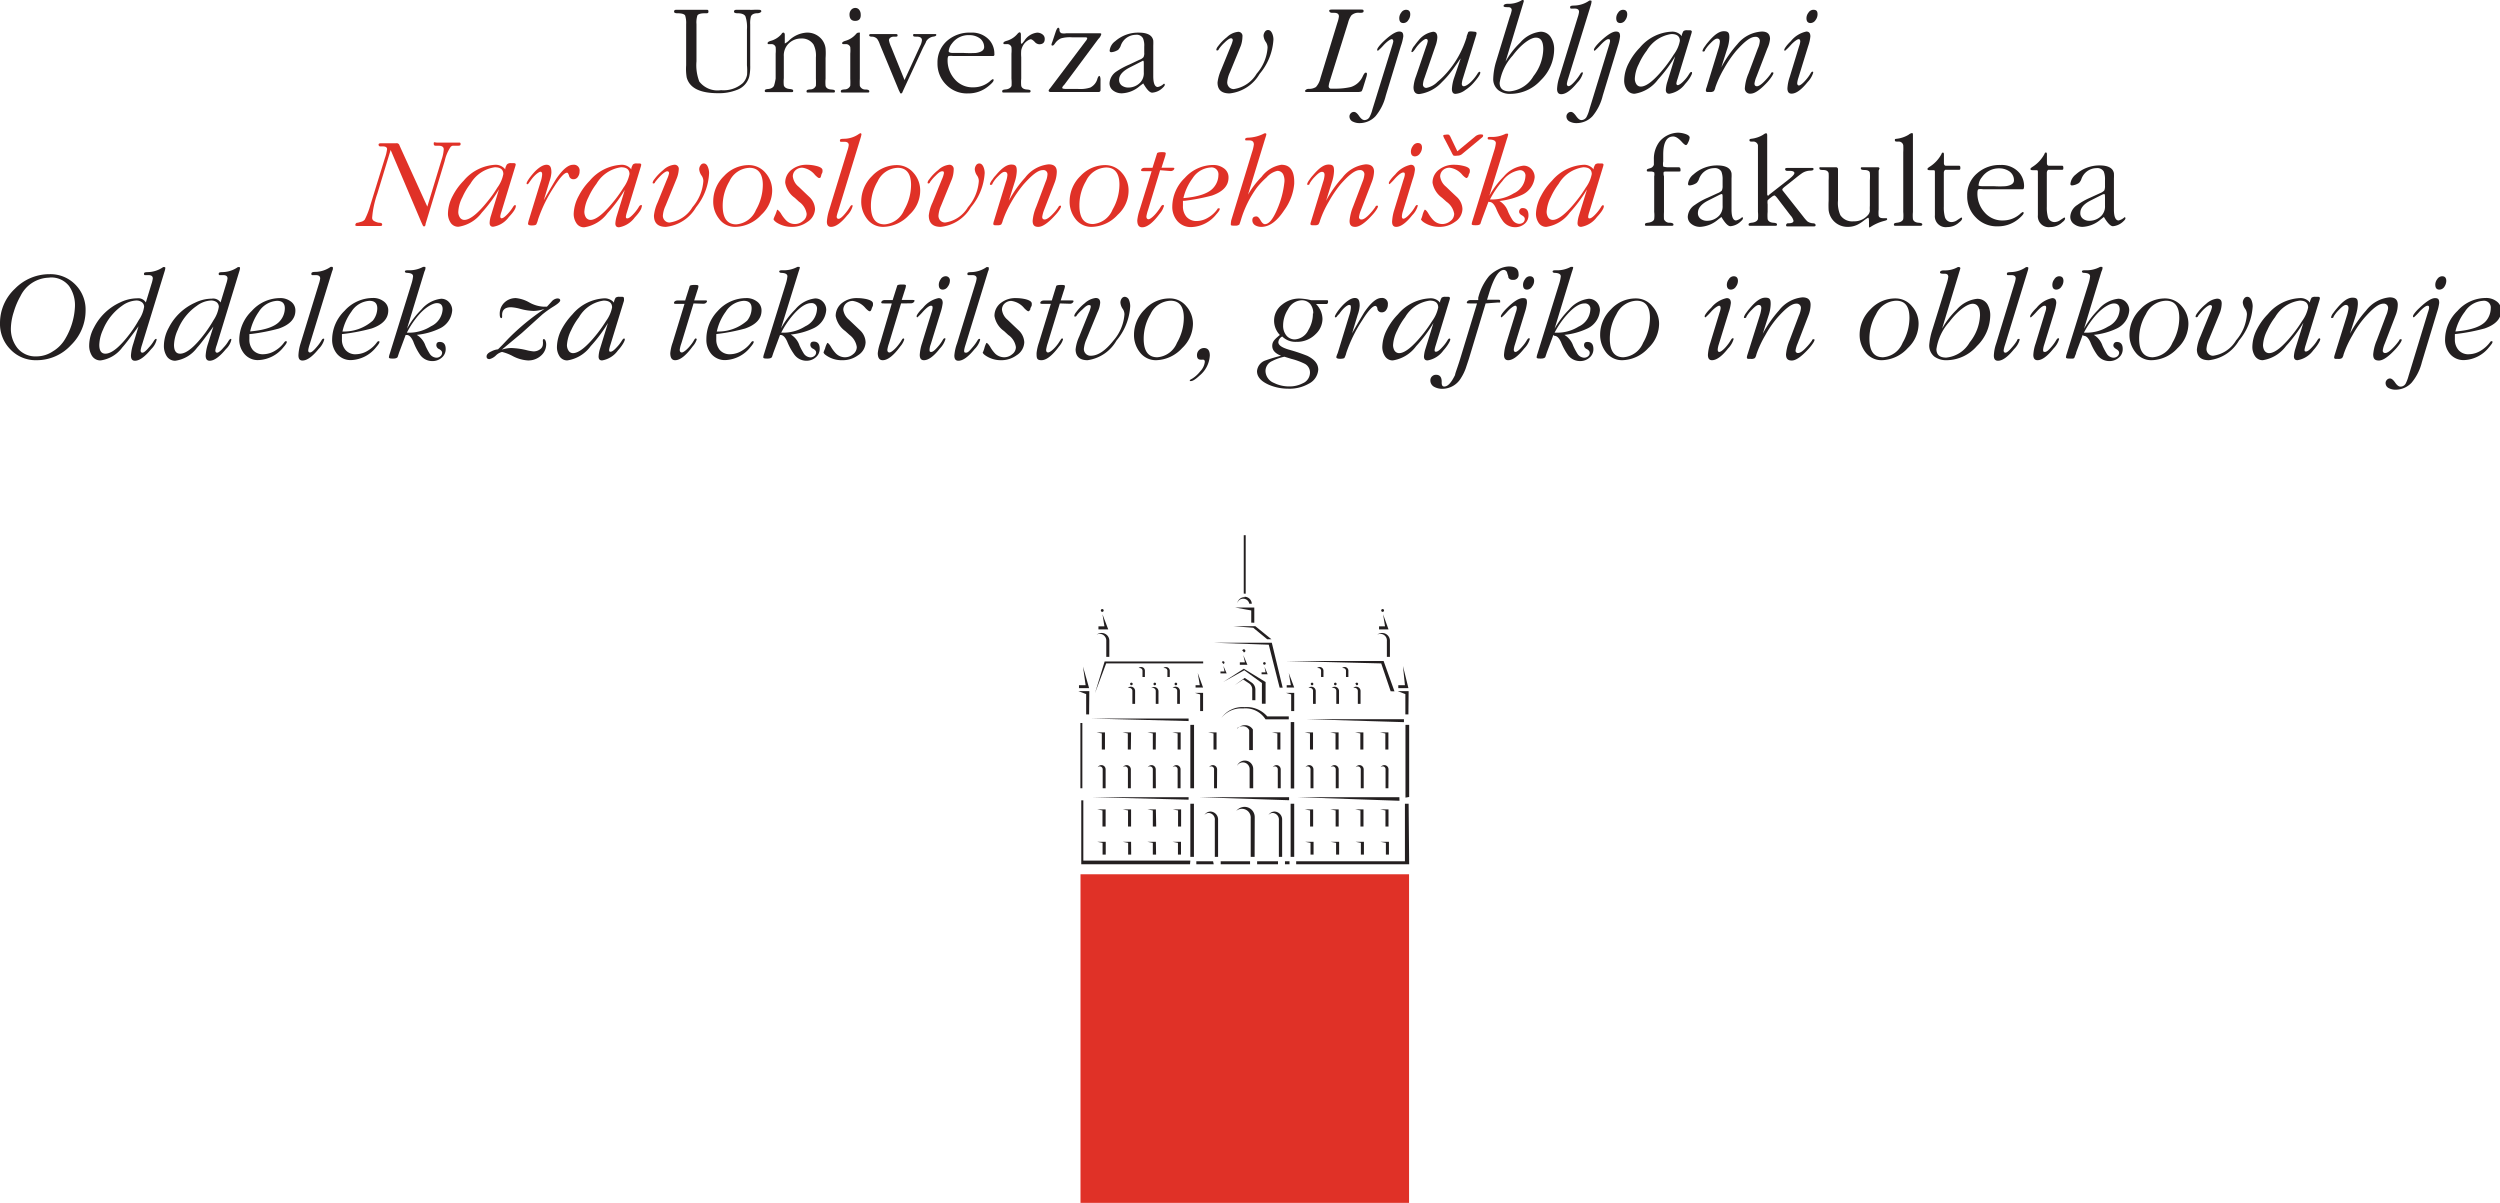 <svg xmlns="http://www.w3.org/2000/svg" viewBox="0 0 229.87 110.6"><defs><style>.cls-1{fill:#e03127;}.cls-2,.cls-3{fill:#231f20;}.cls-2{fill-rule:evenodd;}</style></defs><title>OTGO-logotip</title><g id="Layer_2" data-name="Layer 2"><g id="Layer_1-2" data-name="Layer 1"><rect class="cls-1" x="99.35" y="80.39" width="30.21" height="30.21"/><path class="cls-2" d="M119,66.39V72.5h-.32V66.39Zm-2.5-.52h2v.27l-2.14,0a2.18,2.18,0,0,0-2.06-1,2.33,2.33,0,0,0-2,.88,2.37,2.37,0,0,1,2.13-1A2.5,2.5,0,0,1,116.52,65.87Zm-2.07-11a.67.67,0,0,1,.67.64h-.23a.57.57,0,0,0-.56-.46.56.56,0,0,0-.55.43A.67.67,0,0,1,114.45,54.91Zm13.24,3h-.87v-.28h.55l-.18-1.11Zm.13,2.53h-.28V58.94a.6.6,0,0,0-.89-.58.73.73,0,0,1,.45-.16.72.72,0,0,1,.72.72ZM127,56.13a.13.13,0,1,1,.26,0,.13.13,0,1,1-.26,0ZM101.9,57.87H101v-.28h.55l-.18-1.11ZM102,60.4h-.28V58.94a.62.62,0,0,0-.6-.66.6.6,0,0,0-.29.08.73.73,0,0,1,.46-.16.71.71,0,0,1,.71.72Zm-.78-4.27a.13.13,0,1,1,.26,0,.13.13,0,0,1-.26,0Zm23.88,8.59h-.25V63.56a.29.29,0,0,0-.29-.31.28.28,0,0,0-.13,0,.39.39,0,0,1,.27-.11.4.4,0,0,1,.4.39Zm-.47-1.83a.12.12,0,0,1,.12-.12.12.12,0,0,1,.13.12.13.13,0,0,1-.13.12A.13.13,0,0,1,124.66,62.89Zm-1.51,1.83h-.25V63.56a.28.28,0,0,0-.28-.31.32.32,0,0,0-.14,0,.4.4,0,0,1,.67.28Zm-.46-1.83a.12.12,0,0,1,.24,0,.12.12,0,0,1-.24,0Zm1.32-.64h-.22V61.7a.25.25,0,0,0-.24-.27.21.21,0,0,0-.12,0,.35.35,0,0,1,.24-.1.34.34,0,0,1,.34.34Zm-3,2.47h-.25V63.56a.28.28,0,0,0-.28-.31.32.32,0,0,0-.14,0,.4.4,0,0,1,.67.28Zm-.46-1.83a.12.12,0,0,1,.12-.12.12.12,0,0,1,.12.12.12.12,0,0,1-.12.12A.13.13,0,0,1,120.52,62.89Zm1.17-.64h-.22V61.7a.25.25,0,0,0-.25-.27.27.27,0,0,0-.12,0,.37.37,0,0,1,.24-.1.35.35,0,0,1,.35.34Zm-14.13,0h-.22V61.7a.25.25,0,0,0-.25-.27.27.27,0,0,0-.12,0,.35.35,0,0,1,.59.24Zm-2.29,0h-.22V61.7a.25.25,0,0,0-.24-.27.21.21,0,0,0-.12,0,.33.33,0,0,1,.24-.1.34.34,0,0,1,.34.34Zm-.9,2.47h-.25V63.56a.28.28,0,0,0-.28-.31.35.35,0,0,0-.14,0,.41.41,0,0,1,.28-.11.39.39,0,0,1,.39.39Zm-.46-1.83a.12.12,0,0,1,.12-.12.12.12,0,0,1,.12.12A.12.12,0,0,1,104,63,.13.13,0,0,1,103.91,62.89Zm2.61,1.83h-.25V63.56a.29.29,0,0,0-.42-.28.39.39,0,0,1,.27-.11.4.4,0,0,1,.4.39Zm-.46-1.83a.12.12,0,0,1,.12-.12.12.12,0,0,1,.12.12.13.13,0,0,1-.12.12A.12.12,0,0,1,106.06,62.89Zm2.43,1.83h-.25V63.56a.28.28,0,0,0-.28-.31.32.32,0,0,0-.14,0,.39.39,0,0,1,.28-.11.4.4,0,0,1,.39.39ZM108,62.89a.12.12,0,1,1,.24,0,.12.12,0,1,1-.24,0Zm-6.34,9.59h-.27V70.76a.27.27,0,0,0-.27-.29.26.26,0,0,0-.19.08.39.39,0,0,1,.73.2Zm2.32,0h-.27V70.76a.27.27,0,0,0-.27-.29.28.28,0,0,0-.2.08.43.43,0,0,1,.35-.2.4.4,0,0,1,.39.4Zm2.3,0H106V70.76a.27.27,0,0,0-.27-.29.28.28,0,0,0-.2.08.43.43,0,0,1,.35-.2.4.4,0,0,1,.39.4Zm2.27,0h-.27V70.76a.27.27,0,0,0-.26-.29.28.28,0,0,0-.2.08.42.42,0,0,1,.34-.2.39.39,0,0,1,.39.4Zm19.11,0h-.26V70.76a.26.26,0,0,0-.26-.29.28.28,0,0,0-.2.08.42.42,0,0,1,.34-.2.39.39,0,0,1,.39.4Zm-2.27,0h-.27V70.76a.27.27,0,0,0-.27-.29.28.28,0,0,0-.2.08.43.43,0,0,1,.35-.2.4.4,0,0,1,.39.4Zm-2.3,0h-.27V70.76a.27.27,0,0,0-.27-.29.28.28,0,0,0-.2.08.43.43,0,0,1,.35-.2.4.4,0,0,1,.39.4Zm-2.32,0h-.27V70.76a.27.27,0,0,0-.27-.29.26.26,0,0,0-.19.08.4.4,0,0,1,.34-.2.4.4,0,0,1,.39.4Zm-8.87,0h-.27V70.76a.26.26,0,0,0-.26-.29.28.28,0,0,0-.2.08.42.42,0,0,1,.34-.2.4.4,0,0,1,.4.4Zm3,0v-1.7a.63.63,0,0,0-.61-.68.61.61,0,0,0-.55.33.77.77,0,0,1,1.49.27v1.78Zm2.86,0h-.27V70.76a.27.27,0,0,0-.27-.29.28.28,0,0,0-.2.08.43.43,0,0,1,.35-.2.4.4,0,0,1,.39.4ZM112,78.79h-.3V75.43a.6.6,0,0,0-.56-.68.53.53,0,0,0-.4.19.67.67,0,0,1,.57-.32.73.73,0,0,1,.69.76Zm5.89,0h-.3V75.43a.61.61,0,0,0-.56-.68.53.53,0,0,0-.4.19.67.67,0,0,1,.57-.32.73.73,0,0,1,.69.76Zm-2.53,0H115V75.25a.81.81,0,0,0-1.33-.69,1,1,0,0,1,.76-.37.94.94,0,0,1,.94.94ZM116,62l0-.18h.37l-.1-.51.29.69Zm.14-1a.12.12,0,1,1,.12.12A.12.12,0,0,1,116.16,60.94Zm-16,2.27h-.93V63h.61l-.24-1.71Zm0,2.42h-.27V63.82l-.71-.27h1Zm29.36-2.42h-.93V63h.61L129,61.24Zm0,2.42h-.28V63.82l-.7-.27h1ZM119,63.22h-.69V63h.38l-.19-1.12Zm0,2.16h-.28V63.85l-.47-.14H119Zm-8.38-2.16h-.69V63h.39l-.19-1.12Zm0,2.16h-.27V63.85l-.47-.14h.74Zm17.09,13.2h-.28V77.5l-.51-.1h.79Zm-2.3,0h-.28V77.5l-.5-.1h.78Zm-2.28,0h-.28V77.5l-.51-.1h.79Zm-2.35,0h-.28V77.5l-.5-.1h.78Zm-12.19,0h-.28V77.5l-.5-.1h.78Zm-2.29,0H106V77.5l-.51-.1h.79Zm-2.29,0h-.28V77.5l-.5-.1H104Zm-2.34,0h-.29V77.5l-.5-.1h.79Zm26-2.58h-.28V74.52l-.51-.1h.79Zm-2.3,0h-.28V74.52l-.5-.1h.78Zm-2.28,0h-.28V74.52l-.51-.1h.79Zm-2.35,0h-.28V74.52l-.5-.1h.78ZM108.6,76h-.28V74.52l-.5-.1h.78Zm-2.29,0H106V74.52l-.51-.1h.79ZM104,76h-.28V74.52l-.5-.1H104Zm-2.34,0h-.29V74.52l-.5-.1h.79Zm26-7.08h-.28V67.44l-.51-.1h.79Zm-2.3,0h-.28V67.44l-.5-.1h.78Zm-2.28,0h-.28V67.44l-.51-.1h.79Zm-2.35,0h-.28V67.44l-.5-.1h.78Zm-3,0h-.28V67.44l-.51-.1h.79Zm-5.87,0h-.28V67.44l-.51-.1h.79Zm-3.3,0h-.28V67.44l-.5-.1h.78Zm-2.29,0H106V67.44l-.51-.1h.79Zm-2.29,0h-.28V67.44l-.5-.1H104Zm24.7,4.71-9.42-.33h9.41Zm-28-9.89.89-2.92h9.06V61h-8.92Zm-.32,9.56h8.93v.23Zm9.09,5.49V73.9h.33v4.89Zm-9.09-12.72h8.93v.23Zm9.09,6.41V66.65h.34v5.83Zm-7.85-3.56h-.29V67.44l-.5-.1h.79Zm10.62-7,0-.18h.37l-.1-.51.3.69Zm.13-1a.12.12,0,1,1,.12.12A.12.12,0,0,1,112.43,60.94Zm1.65.21,0-.23h.47l-.15-.66.38.89Zm.23-1.29a.14.14,0,1,1,.14.14A.14.14,0,0,1,114.31,59.86Zm-1.76,2.87,1.9-1.22,2,1.22v2h-.34V62.8l-1.62-1.17Zm15.4.85L127,61l-8.68-.22h8.9l1,2.79ZM110.24,73.3h8.29v.28ZM119,78.79h-.33V73.9H119ZM99.34,72.48v-6h.18v6ZM111.65,59.1h5.29l1,4.13h-.28l-1-3.95Zm1.78-1.52h2l1.48,1.2h-.39l-1.29-1.06Zm.93-3V49.21h.18v5.38Zm.69,2.67V56.13l-1.49-.27h1.77v1.4ZM113.53,63l.92-.67.65.44a.77.77,0,0,1,.33.61v1h-.29v-1a.68.68,0,0,0-.27-.53l-.56-.37Zm.24,4a.92.92,0,0,1,.69-.32.83.83,0,0,1,.74.4v1.89h-.34V67.14a.61.61,0,0,0-.6-.36A.82.82,0,0,0,113.77,66.94Zm6.38-.87h8.94v.27Zm9.08,7.21V66.65h.34v6.63Zm.34,6.13H119.18v-.28h10V73.9h.34Zm-11,0h-.42v-.28h.42Zm-1.06,0h-1.92v-.28h1.92Zm-2.57,0h-2.7v-.28h2.7Zm-3.34,0H110v-.28h1.54Zm-2.18,0h-10V73.59h.19v5.54h9.84Z"/><path class="cls-3" d="M68.68,6V2.7a3.11,3.11,0,0,0-.14-1.2c-.1-.18-.34-.28-.72-.28q-.33,0-.33-.15c0-.12.08-.17.25-.17s.31,0,.55,0,.42,0,.55,0a4.67,4.67,0,0,0,.47,0,4.67,4.67,0,0,1,.47,0C70,.9,70,1,70,1.05s-.13.17-.39.17-.5.1-.57.31a2.51,2.51,0,0,0-.06.71V6a4.27,4.27,0,0,1-.09,1.05,1.79,1.79,0,0,1-1.14,1.22,4.45,4.45,0,0,1-1.72.3c-1.67,0-2.63-.48-2.89-1.45A4.78,4.78,0,0,1,63.09,6V2.22A2.26,2.26,0,0,0,63,1.43q-.12-.21-.72-.21-.3,0-.3-.15c0-.12.07-.17.21-.17s.38,0,.68,0,.52,0,.68,0,.38,0,.69,0,.54,0,.69,0,.21,0,.21.17-.11.15-.32.15c-.39,0-.62.07-.7.21a2.15,2.15,0,0,0-.08.79V5.64a4.17,4.17,0,0,0,.26,1.86,2.12,2.12,0,0,0,2,.79,2.66,2.66,0,0,0,2-.65,1.5,1.5,0,0,0,.39-.76A5.4,5.4,0,0,0,68.68,6Z"/><path class="cls-3" d="M71.32,7.22V4.94a3.42,3.42,0,0,0,0-.61.4.4,0,0,0-.44-.27h-.16c-.09,0-.14,0-.14-.09s.09-.15.28-.21a2,2,0,0,0,1-.63C71.92,3,72,3,72.05,3s.11.07.11.2V4a1.4,1.4,0,0,0,.37-.26A2.56,2.56,0,0,1,74.15,3a1.71,1.71,0,0,1,1.44.66,1.63,1.63,0,0,1,.32.8,5.9,5.9,0,0,1,0,.88V7.23a3.58,3.58,0,0,0,0,.67c.06.2.23.31.52.33s.34.07.34.15,0,.13-.15.13l-.57,0-.57,0-.58,0-.57,0c-.12,0-.17,0-.17-.12s.11-.15.34-.17a.55.55,0,0,0,.52-.33,6.21,6.21,0,0,0,0-.67V5.29a2.28,2.28,0,0,0-.22-1.2,1.28,1.28,0,0,0-1.14-.55,1.62,1.62,0,0,0-1.2.52,1.54,1.54,0,0,0-.39,1.12v2a3.58,3.58,0,0,0,0,.67c.06.19.24.3.52.33s.34.07.34.16,0,.13-.15.13l-.57,0-.57,0-.57,0-.58,0c-.11,0-.17,0-.17-.12s.11-.15.34-.17.46-.14.52-.33A4.18,4.18,0,0,0,71.32,7.22Z"/><path class="cls-3" d="M79.06,3.17V7.23a6.21,6.21,0,0,0,0,.67.53.53,0,0,0,.53.33c.22,0,.34.07.34.15s0,.13-.15.13l-.57,0-.57,0-.58,0-.58,0c-.11,0-.17,0-.17-.12s.12-.15.34-.17a.56.56,0,0,0,.53-.33,6.21,6.21,0,0,0,0-.67V4.94a3.42,3.42,0,0,0,0-.61.41.41,0,0,0-.44-.27h-.16q-.15,0-.15-.09c0-.08.1-.15.28-.21a2,2,0,0,0,1-.63C78.82,3,78.89,3,79,3S79.06,3,79.06,3.17Zm-.43-1.25c-.34,0-.52-.2-.52-.59a.64.64,0,0,1,.15-.42.5.5,0,0,1,.4-.18A.44.44,0,0,1,79,.9a.68.68,0,0,1,.14.41C79.17,1.71,79,1.92,78.63,1.92Z"/><path class="cls-3" d="M83.17,7.36l1.44-3.14a1.46,1.46,0,0,0,.16-.52q0-.33-.48-.33c-.22,0-.33,0-.33-.13s.06-.11.19-.11h1.78c.11,0,.16,0,.16.08s-.1.14-.3.16a.93.93,0,0,0-.64.45c0,.08-.17.33-.36.74L83.05,8.31a1.12,1.12,0,0,1-.08.17c0,.08-.08.11-.12.11s-.09,0-.11-.11l-.08-.15L80.9,4.08a1.91,1.91,0,0,0-.25-.51.68.68,0,0,0-.5-.2c-.15,0-.23-.05-.23-.13s.06-.11.18-.11h2.2c.15,0,.23,0,.23.13s-.11.11-.34.11-.45.12-.45.34a2.42,2.42,0,0,0,.2.61Z"/><path class="cls-3" d="M91.31,5.15H87.63a1.34,1.34,0,0,0-.39,0c-.07,0-.11.16-.11.34a2.59,2.59,0,0,0,.65,1.79,2.14,2.14,0,0,0,1.71.75A2.31,2.31,0,0,0,91,7.49a1.3,1.3,0,0,1,.27-.21c.06,0,.09,0,.09.1s-.15.28-.47.54A2.88,2.88,0,0,1,89,8.59a2.65,2.65,0,0,1-2-.8,2.72,2.72,0,0,1-.8-2,2.63,2.63,0,0,1,.91-2.06A3.13,3.13,0,0,1,89.28,3,2.12,2.12,0,0,1,91,3.72a1.89,1.89,0,0,1,.43,1.22Q91.46,5.15,91.31,5.15Zm-3.67-.28h1a10.13,10.13,0,0,0,1.09,0c.51-.07.76-.26.76-.55a1,1,0,0,0-.43-.82,1.65,1.65,0,0,0-.94-.27A1.88,1.88,0,0,0,87.53,4a1.3,1.3,0,0,0-.3.71C87.23,4.81,87.37,4.87,87.64,4.87Z"/><path class="cls-3" d="M93,7.22V4.94a3.42,3.42,0,0,0,0-.61.4.4,0,0,0-.44-.27H92.4c-.09,0-.14,0-.14-.09s.09-.15.28-.21a2,2,0,0,0,1-.63c.09-.11.17-.16.22-.16s.11.07.11.2v.59c0,.17,0,.26.06.26s.11-.09.25-.26A1.61,1.61,0,0,1,95.37,3a.81.81,0,0,1,.48.16.49.49,0,0,1,.21.43q0,.48-.51.48a.6.6,0,0,1-.42-.23c-.15-.15-.27-.23-.36-.23s-.41.15-.62.44a1.55,1.55,0,0,0-.25.58,4,4,0,0,0,0,.64V7.23a3.58,3.58,0,0,0,0,.67c.06.2.23.31.52.33s.34.07.34.15-.05.13-.15.13l-.57,0-.57,0-.58,0-.57,0c-.12,0-.17,0-.17-.12s.11-.15.34-.17.46-.14.52-.33A4.18,4.18,0,0,0,93,7.22Z"/><path class="cls-3" d="M101,3.57,97.87,7.78c-.13.13-.2.23-.2.3s.14.1.43.1h1.05a3,3,0,0,0,1.1-.13,1.28,1.28,0,0,0,.66-.83c.06-.16.12-.24.17-.24s.13.15.11.46l0,.6v.27a.17.17,0,0,1-.18.15H96.6c-.12,0-.18-.06-.18-.13a.37.37,0,0,1,.09-.16l.09-.11,3.22-4.27a.61.61,0,0,0,.15-.27q0-.09-.21-.09H98.55a3,3,0,0,0-1,.1A1.32,1.32,0,0,0,97,4c-.09.13-.16.19-.21.19s-.11,0-.11-.09a1.45,1.45,0,0,1,.09-.28l.31-.93c.08-.22.16-.34.22-.34s.12.07.12.2a.3.3,0,0,0,.2.31,1.23,1.23,0,0,0,.42,0h3c.15,0,.22,0,.22.08A.86.86,0,0,1,101,3.57Z"/><path class="cls-3" d="M103.83,5.94l.93-.44a.87.87,0,0,0,.38-.24.8.8,0,0,0,.07-.43V4.29a1.75,1.75,0,0,0-.11-.76.65.65,0,0,0-.66-.33,1.48,1.48,0,0,0-1.39,1,.79.79,0,0,1-.14.26.39.39,0,0,1-.2.18,1.32,1.32,0,0,1-.52.16c-.11,0-.16-.05-.16-.15a1.23,1.23,0,0,1,.51-.86A3.2,3.2,0,0,1,104.71,3c.79,0,1.24.24,1.33.73a4.53,4.53,0,0,1,0,.47V7c0,.65.14,1,.42,1a1.11,1.11,0,0,0,.55-.3.08.08,0,0,1,.09.09c0,.09-.1.21-.3.38a1.51,1.51,0,0,1-.86.35c-.22,0-.49-.28-.82-.85l-.32.24a2.66,2.66,0,0,1-1.64.67,1.29,1.29,0,0,1-.8-.25.81.81,0,0,1-.34-.7,1.4,1.4,0,0,1,.64-1.06A7.13,7.13,0,0,1,103.83,5.94ZM105,5.63l-1.1.56c-.63.32-1,.7-1,1.14a.64.64,0,0,0,.24.53,1,1,0,0,0,.6.19,1.51,1.51,0,0,0,1.13-.49,1.26,1.26,0,0,0,.3-.91V5.92c0-.22,0-.34-.08-.34Z"/><path class="cls-3" d="M114.09,4.21l-1,2.44a2.59,2.59,0,0,0-.25.92A.64.64,0,0,0,113,8a.58.58,0,0,0,.45.19,2.94,2.94,0,0,0,2.1-1.42,4,4,0,0,0,1-2.39.91.91,0,0,0-.14-.49,1.2,1.2,0,0,1-.23-.6.65.65,0,0,1,.12-.36.34.34,0,0,1,.29-.17q.25,0,.39.33a1.41,1.41,0,0,1,.11.54,5.36,5.36,0,0,1-1.27,3.16,3.64,3.64,0,0,1-2.76,1.8q-1.11,0-1.11-1a4,4,0,0,1,.34-1.19l.88-2.16a2.72,2.72,0,0,0,.18-.53c0-.13-.06-.19-.17-.19s-.33.14-.61.42a3.46,3.46,0,0,0-.51.59c0,.07-.09.11-.14.11s-.08,0-.08-.1a.76.76,0,0,1,.16-.29,4.21,4.21,0,0,1,.81-.83,1.74,1.74,0,0,1,1-.49.38.38,0,0,1,.43.44A2.66,2.66,0,0,1,114.09,4.21Z"/><path class="cls-3" d="M125.61,7.16l-.28.91c-.06.19-.11.31-.16.34a1,1,0,0,1-.39.05h-4.65c-.09,0-.14-.05-.14-.09s.11-.19.32-.2A1.16,1.16,0,0,0,121,8a1.81,1.81,0,0,0,.41-.81l1.56-5.1a2.61,2.61,0,0,0,.14-.58q0-.33-.42-.33h-.17q-.3,0-.3-.21c0-.07.12-.1.37-.09l.56,0h.57c.15,0,.39,0,.72,0s.57,0,.71,0,.23,0,.23.14-.12.16-.36.16a.93.93,0,0,0-.77.24,2.12,2.12,0,0,0-.3.68L122.26,7.5a2,2,0,0,0-.09.41.22.22,0,0,0,.16.24h.33A6.33,6.33,0,0,0,124.21,8a1.79,1.79,0,0,0,1.1-1c.1-.21.19-.32.25-.32s.13,0,.13.12A1.41,1.41,0,0,1,125.61,7.16Z"/><path class="cls-3" d="M128.81,4.22l-1.39,4.57a4.64,4.64,0,0,1-.94,1.89,2,2,0,0,1-1.46.64,1.33,1.33,0,0,1-.61-.13.52.52,0,0,1-.33-.47.41.41,0,0,1,.12-.3.38.38,0,0,1,.3-.13c.14,0,.3.13.47.38s.33.37.49.37a.54.54,0,0,0,.5-.35,2.77,2.77,0,0,0,.23-.63L128,4.22a4.08,4.08,0,0,0,.11-.4c0-.14-.05-.22-.15-.22s-.39.18-.72.53a5.19,5.19,0,0,1-.53.53c-.06,0-.08,0-.08-.1s.2-.39.6-.77c.63-.59,1.11-.89,1.42-.89s.38.15.38.45A4.45,4.45,0,0,1,128.81,4.22Zm.86-2.9a.89.89,0,0,1-.18.53.53.53,0,0,1-.45.27c-.26,0-.38-.15-.38-.46a.83.83,0,0,1,.18-.5.53.53,0,0,1,.44-.26Q129.67.9,129.67,1.32Z"/><path class="cls-3" d="M134.31,5.37l-.09.11c-.39.57-.65.93-.76,1.07a8.22,8.22,0,0,1-.88,1,3.45,3.45,0,0,1-2.09,1.1c-.35,0-.52-.21-.52-.64a3.57,3.57,0,0,1,.23-1l.94-2.76a2.26,2.26,0,0,0,.14-.47c0-.14-.06-.2-.17-.2s-.59.31-1,.94c-.13.18-.21.27-.27.27s-.06,0-.06-.07a1.2,1.2,0,0,1,.28-.53c.16-.22.29-.38.37-.47a2.12,2.12,0,0,1,1.34-.8c.26,0,.39.18.39.53a2.81,2.81,0,0,1-.18.8l-1,2.91a2.1,2.1,0,0,0-.14.58.3.3,0,0,0,.33.34,1.94,1.94,0,0,0,1-.55,7.75,7.75,0,0,0,.87-.85,8.85,8.85,0,0,0,1.81-3.25c0-.14.09-.28.13-.43s.28-.12.62-.08c.11,0,.17.06.17.13a1.45,1.45,0,0,1-.07.29l-1.18,3.84a2.23,2.23,0,0,0-.11.51c0,.16.06.24.19.24s.42-.15.72-.47a4,4,0,0,0,.56-.73c.07-.09.12-.13.15-.13a.07.07,0,0,1,.08.08c0,.16-.21.47-.62.94a3.66,3.66,0,0,1-.75.65,1.69,1.69,0,0,1-.91.36q-.33,0-.33-.45a3.85,3.85,0,0,1,.22-1.07Z"/><path class="cls-3" d="M137.53,5.77l1.29-4.22A3.3,3.3,0,0,0,139,.94c0-.18-.11-.28-.32-.28s-.43,0-.43-.11.13-.2.38-.2a2.36,2.36,0,0,0,1.25-.3A.17.17,0,0,1,140,0c.07,0,.11,0,.11.12l-1.68,5.55a7.34,7.34,0,0,1,1.35-1.75,2.86,2.86,0,0,1,1.83-1,1.07,1.07,0,0,1,1,.53,2,2,0,0,1,.29,1.09,4,4,0,0,1-1.22,2.83,3.78,3.78,0,0,1-2.77,1.26,1.74,1.74,0,0,1-1.14-.34,1.3,1.3,0,0,1-.47-1.07A6.21,6.21,0,0,1,137.53,5.77Zm4.37-1.25c0-.71-.22-1.06-.68-1.06s-1.31.55-2.13,1.65a4.73,4.73,0,0,0-1.2,2.51c0,.52.31.78.91.78A2.8,2.8,0,0,0,141,7,4.19,4.19,0,0,0,141.9,4.52Z"/><path class="cls-3" d="M143.39,7.06l1.68-5.47a2.57,2.57,0,0,0,.12-.5q0-.33-.48-.3h-.19c-.1,0-.15,0-.15-.13s.13-.14.37-.15a2.49,2.49,0,0,0,1.4-.46l.1,0c.07,0,.1,0,.1.11a2,2,0,0,1-.06.29l-2.09,6.77a2.73,2.73,0,0,0-.12.49c0,.14.06.21.17.21s.32-.16.59-.47a5,5,0,0,0,.47-.64c.06-.1.12-.16.18-.16s.06,0,.06.09a2,2,0,0,1-.51.86c-.57.7-1.06,1.06-1.48,1.06-.25,0-.38-.16-.38-.48A4,4,0,0,1,143.39,7.06Z"/><path class="cls-3" d="M148.76,4.22l-1.39,4.57a4.64,4.64,0,0,1-.94,1.89,2,2,0,0,1-1.46.64,1.31,1.31,0,0,1-.61-.13.52.52,0,0,1-.33-.47.41.41,0,0,1,.12-.3.38.38,0,0,1,.3-.13c.14,0,.29.13.47.38s.33.37.48.37a.55.55,0,0,0,.51-.35,2.77,2.77,0,0,0,.23-.63l1.79-5.84a4.08,4.08,0,0,0,.11-.4c0-.14,0-.22-.15-.22s-.39.18-.72.53a6.85,6.85,0,0,1-.53.53c-.06,0-.08,0-.08-.1s.2-.39.6-.77c.63-.59,1.11-.89,1.42-.89s.38.15.38.45A4.45,4.45,0,0,1,148.76,4.22Zm.86-2.9a.89.89,0,0,1-.18.53.54.54,0,0,1-.45.27c-.26,0-.38-.15-.38-.46a.83.83,0,0,1,.18-.5.53.53,0,0,1,.44-.26Q149.62.9,149.62,1.32Z"/><path class="cls-3" d="M154.64,3.33l0-.12a1.66,1.66,0,0,1,.15-.35.54.54,0,0,1,.35-.08c.25,0,.33,0,.23,0,.12,0,.19.06.19.13a1.48,1.48,0,0,1-.06.24l-1.25,4.1a2.09,2.09,0,0,0-.11.41c0,.11.05.17.13.17s.32-.13.57-.41a3.15,3.15,0,0,0,.45-.58c.09-.14.15-.22.21-.22s.08,0,.08.1-.21.54-.64,1a2.23,2.23,0,0,1-1.45.9c-.21,0-.32-.12-.32-.36a2.77,2.77,0,0,1,.12-.68l.74-2.4a13.09,13.09,0,0,1-1.58,2.13,3.3,3.3,0,0,1-2.15,1.31.84.84,0,0,1-.74-.41,1.5,1.5,0,0,1-.22-.84,3.56,3.56,0,0,1,.44-1.61,5.67,5.67,0,0,1,1-1.38,4.06,4.06,0,0,1,2.94-1.47A1.1,1.1,0,0,1,154.64,3.33Zm-.18.43q0-.63-.78-.63a3.14,3.14,0,0,0-2.26,1.52,6,6,0,0,0-.73,1.23,3.28,3.28,0,0,0-.37,1.34.91.91,0,0,0,.13.5.47.47,0,0,0,.42.24q.8,0,2.25-1.83A13.12,13.12,0,0,0,153.91,5,3,3,0,0,0,154.46,3.76Z"/><path class="cls-3" d="M162.5,4.46l-1,2.6a2.49,2.49,0,0,0-.18.62c0,.17.08.25.23.25s.41-.16.7-.47a5.3,5.3,0,0,0,.58-.69c0-.08.08-.12.14-.12s.09,0,.09.08-.19.42-.55.82c-.65.7-1.16,1.06-1.54,1.06a.48.48,0,0,1-.53-.55,4.11,4.11,0,0,1,.33-1.3l.86-2.3a2,2,0,0,0,.18-.65.37.37,0,0,0-.43-.42c-.43,0-1,.44-1.78,1.33a10.36,10.36,0,0,0-1.08,1.59,9.31,9.31,0,0,0-.8,1.73.8.8,0,0,1-.14.34.54.54,0,0,1-.35.08H157q-.15,0-.15-.15s0-.12.07-.28L158,4.5a3.08,3.08,0,0,0,.14-.66c0-.2-.08-.29-.24-.29s-.35.14-.63.43a3.31,3.31,0,0,0-.5.63c0,.09-.08.13-.14.13s-.09,0-.09-.08a1.25,1.25,0,0,1,.23-.41,3.11,3.11,0,0,1,.29-.38c.54-.65,1-1,1.45-1s.5.2.5.59a3.62,3.62,0,0,1-.21,1.07l-.53,1.66,0,0a11,11,0,0,1,1.49-2.14A3.09,3.09,0,0,1,162,2.9c.5,0,.75.23.75.68A2.68,2.68,0,0,1,162.5,4.46Z"/><path class="cls-3" d="M164.57,7.05l.86-2.82a1.59,1.59,0,0,0,.1-.41c0-.14-.05-.22-.15-.22s-.39.18-.72.54a5.19,5.19,0,0,1-.53.53s-.07,0-.07-.09.2-.41.6-.79a2.5,2.5,0,0,1,1.43-.89c.25,0,.37.15.37.45a3.61,3.61,0,0,1-.2.88l-.9,2.92a2.24,2.24,0,0,0-.11.49c0,.14.06.22.16.22s.33-.16.6-.47a4.09,4.09,0,0,0,.47-.64c.06-.11.12-.16.17-.16s.07,0,.07.09a2.11,2.11,0,0,1-.51.86c-.57.71-1.06,1.07-1.48,1.07-.25,0-.38-.16-.38-.49A3.92,3.92,0,0,1,164.57,7.05Zm2.55-5.73a.89.89,0,0,1-.18.52.57.57,0,0,1-.46.28c-.25,0-.38-.15-.38-.45a.83.83,0,0,1,.18-.5.55.55,0,0,1,.44-.27C167,.9,167.12,1,167.12,1.32Z"/><path class="cls-1" d="M39.29,19l1.32-4.34a3.49,3.49,0,0,0,.19-.93q0-.33-.48-.33h-.19c-.16,0-.25,0-.25-.2s.1-.09.3-.09l.45,0,.43,0,.56,0,.56,0c.11,0,.17,0,.17.14s-.1.15-.28.15h-.45a.4.4,0,0,0-.18.1,3.78,3.78,0,0,0-.55,1.3l-1.76,5.79c0,.16-.07.23-.14.23s-.1-.06-.16-.19l-.11-.24-2.8-6.6-1.22,4A8.73,8.73,0,0,0,34.22,20a.33.33,0,0,0,.19.33,1.23,1.23,0,0,0,.44.15c.19,0,.29.05.29.16s-.06.14-.19.14l-.55,0-.56,0-.44,0-.44,0c-.19,0-.29,0-.29-.09s.08-.23.23-.21l.35-.1a.61.61,0,0,0,.29-.19,7.16,7.16,0,0,0,.52-1.35l1.33-4.3a3.86,3.86,0,0,0,.2-.83c0-.17-.14-.25-.42-.25h-.24a.16.16,0,0,1-.12-.17q0-.12.24-.12h1.38a.27.27,0,0,1,.27.12l.14.32Z"/><path class="cls-1" d="M46.46,15.58l0-.11a1.42,1.42,0,0,1,.15-.35A.49.49,0,0,1,47,15c.26,0,.33,0,.23,0,.13,0,.19.05.19.12a1.26,1.26,0,0,1-.06.24L46.1,19.49a1.65,1.65,0,0,0-.1.4q0,.18.12.18c.13,0,.32-.14.57-.41a4,4,0,0,0,.45-.58c.09-.15.16-.22.21-.22s.08,0,.08.09c0,.21-.21.55-.64,1a2.21,2.21,0,0,1-1.45.9c-.21,0-.32-.12-.32-.35a2.5,2.5,0,0,1,.13-.69l.73-2.4a13.06,13.06,0,0,1-1.58,2.14,3.28,3.28,0,0,1-2.15,1.3.83.83,0,0,1-.74-.41,1.5,1.5,0,0,1-.22-.84A3.59,3.59,0,0,1,41.63,18a5.67,5.67,0,0,1,1-1.38,4.06,4.06,0,0,1,2.94-1.47A1.12,1.12,0,0,1,46.46,15.58Zm-.18.43q0-.63-.78-.63a3.11,3.11,0,0,0-2.25,1.52,5.79,5.79,0,0,0-.73,1.23,3.24,3.24,0,0,0-.38,1.34.89.89,0,0,0,.13.5.49.49,0,0,0,.42.25c.53,0,1.28-.61,2.25-1.84a10.19,10.19,0,0,0,.79-1.13A3,3,0,0,0,46.28,16Z"/><path class="cls-1" d="M48.63,20.22l1.07-3.48a2.58,2.58,0,0,0,.15-.7c0-.17-.05-.25-.16-.25s-.53.27-.9.81l-.11.15c-.08.13-.14.19-.18.19s-.08,0-.08-.09.2-.44.61-.91.87-.79,1.22-.79.45.24.45.72a3,3,0,0,1-.18.82L50,18.41c.61-1.09,1-1.73,1.12-1.93.6-.89,1.12-1.33,1.57-1.33a.53.53,0,0,1,.6.61.8.8,0,0,1-.14.48.47.47,0,0,1-.41.24.39.39,0,0,1-.41-.3c-.06-.2-.12-.3-.19-.3-.25,0-.65.44-1.2,1.31a13,13,0,0,0-1.47,3,1.9,1.9,0,0,1-.16.44c-.05.07-.2.1-.42.1s-.34-.05-.34-.16A2.2,2.2,0,0,1,48.63,20.22Z"/><path class="cls-1" d="M58.05,15.58l0-.11a1.42,1.42,0,0,1,.15-.35.47.47,0,0,1,.35-.09c.25,0,.33,0,.23,0q.18,0,.18.12a1.26,1.26,0,0,1-.06.24l-1.25,4.11a2.38,2.38,0,0,0-.1.4c0,.12,0,.18.13.18s.32-.14.57-.41a4,4,0,0,0,.45-.58c.08-.15.15-.22.2-.22A.08.08,0,0,1,59,19c0,.21-.22.55-.64,1a2.26,2.26,0,0,1-1.45.9c-.22,0-.33-.12-.33-.35a3,3,0,0,1,.13-.69l.74-2.4a13.08,13.08,0,0,1-1.59,2.14,3.26,3.26,0,0,1-2.15,1.3.82.82,0,0,1-.73-.41,1.51,1.51,0,0,1-.23-.84A3.73,3.73,0,0,1,53.22,18a5.67,5.67,0,0,1,1-1.38,4.09,4.09,0,0,1,2.94-1.47A1.1,1.1,0,0,1,58.05,15.58Zm-.17.43q0-.63-.78-.63a3.13,3.13,0,0,0-2.26,1.52,6.24,6.24,0,0,0-.73,1.23,3.4,3.4,0,0,0-.38,1.34,1,1,0,0,0,.13.5.51.51,0,0,0,.43.25c.53,0,1.27-.61,2.25-1.84a11.72,11.72,0,0,0,.79-1.13A3.1,3.1,0,0,0,57.88,16Z"/><path class="cls-1" d="M62.2,16.46l-1,2.45a2.54,2.54,0,0,0-.25.92.61.61,0,0,0,.18.45.57.57,0,0,0,.44.18,2.92,2.92,0,0,0,2.1-1.41,4.09,4.09,0,0,0,1-2.39.87.87,0,0,0-.15-.5,1.17,1.17,0,0,1-.23-.59.6.6,0,0,1,.12-.36.34.34,0,0,1,.29-.18q.26,0,.39.33a1.46,1.46,0,0,1,.11.55A5.36,5.36,0,0,1,64,19.06a3.65,3.65,0,0,1-2.77,1.8c-.74,0-1.1-.35-1.1-1.05a3.88,3.88,0,0,1,.33-1.18l.88-2.17a2.72,2.72,0,0,0,.18-.53c0-.12-.06-.18-.17-.18s-.33.13-.61.41a5.51,5.51,0,0,0-.51.59c0,.08-.09.12-.14.12s-.08,0-.08-.1a.85.85,0,0,1,.16-.29,4.54,4.54,0,0,1,.81-.84,1.74,1.74,0,0,1,1-.49.38.38,0,0,1,.43.44A2.66,2.66,0,0,1,62.2,16.46Z"/><path class="cls-1" d="M71,17.52a3.06,3.06,0,0,1-1,2.23,3.31,3.31,0,0,1-2.38,1.11,1.8,1.8,0,0,1-1.5-.74,2.52,2.52,0,0,1-.54-1.63,3.24,3.24,0,0,1,1-2.31,3.1,3.1,0,0,1,2.27-1,2,2,0,0,1,1.55.73A2.46,2.46,0,0,1,71,17.52ZM70.14,17c0-1-.41-1.57-1.22-1.57a2.12,2.12,0,0,0-1.85,1.24,4.38,4.38,0,0,0-.62,2.25c0,1.14.42,1.71,1.25,1.71a2.15,2.15,0,0,0,1.81-1.33A4.66,4.66,0,0,0,70.14,17Z"/><path class="cls-1" d="M73.47,18.55l-.39-.36a2.12,2.12,0,0,1-.88-1.38,1.47,1.47,0,0,1,.62-1.23,2.15,2.15,0,0,1,1.34-.43,3.55,3.55,0,0,1,.86.1c.4.09.61.23.61.41s0,.19-.09.35a1.89,1.89,0,0,1-.06.21c0,.1-.09.15-.16.15s-.19-.09-.38-.28a1.79,1.79,0,0,0-1.17-.67.9.9,0,0,0-.62.23.74.74,0,0,0-.25.58,1.43,1.43,0,0,0,.52.93c.22.2.54.52,1,.95a1.63,1.63,0,0,1,.52,1.11,1.47,1.47,0,0,1-.71,1.19,2.37,2.37,0,0,1-1.44.45,2.57,2.57,0,0,1-1.4-.41c-.18-.13-.27-.24-.27-.34,0,.1,0,0,.14-.3s.18-.53.21-.53.18.11.33.34a3.18,3.18,0,0,0,.47.63,1.13,1.13,0,0,0,1.56.07.81.81,0,0,0,.34-.66A1.65,1.65,0,0,0,73.47,18.55Z"/><path class="cls-1" d="M76.24,19.31l1.68-5.47a2.41,2.41,0,0,0,.12-.5c0-.22-.16-.32-.47-.3h-.19c-.1,0-.15,0-.15-.13s.12-.14.36-.15A2.42,2.42,0,0,0,79,12.3l.1-.05a.1.1,0,0,1,.11.11,2.49,2.49,0,0,1-.07.29l-2.08,6.78a3,3,0,0,0-.13.48q0,.21.18.21c.12,0,.32-.15.58-.46a5,5,0,0,0,.47-.65q.09-.15.18-.15s.06,0,.06.08a1.88,1.88,0,0,1-.5.86c-.57.71-1.07,1.06-1.49,1.06-.25,0-.38-.16-.38-.47A4.41,4.41,0,0,1,76.24,19.31Z"/><path class="cls-1" d="M84.61,17.52a3,3,0,0,1-1,2.23,3.33,3.33,0,0,1-2.38,1.11,1.82,1.82,0,0,1-1.51-.74,2.57,2.57,0,0,1-.53-1.63,3.27,3.27,0,0,1,1-2.31,3.11,3.11,0,0,1,2.27-1,2,2,0,0,1,1.55.73A2.41,2.41,0,0,1,84.61,17.52ZM83.77,17c0-1-.4-1.57-1.22-1.57a2.13,2.13,0,0,0-1.85,1.24,4.38,4.38,0,0,0-.62,2.25q0,1.71,1.26,1.71a2.13,2.13,0,0,0,1.8-1.33A4.66,4.66,0,0,0,83.77,17Z"/><path class="cls-1" d="M87.53,16.46l-1,2.45a2.7,2.7,0,0,0-.24.92.64.64,0,0,0,.17.45.61.61,0,0,0,.45.18A2.92,2.92,0,0,0,89,19.05a4.13,4.13,0,0,0,1-2.39.87.87,0,0,0-.15-.5,1.14,1.14,0,0,1-.22-.59.66.66,0,0,1,.11-.36.35.35,0,0,1,.3-.18q.25,0,.39.33a1.46,1.46,0,0,1,.11.55,5.38,5.38,0,0,1-1.27,3.15,3.64,3.64,0,0,1-2.77,1.8c-.73,0-1.1-.35-1.1-1.05a3.69,3.69,0,0,1,.34-1.18l.88-2.17a2.36,2.36,0,0,0,.17-.53c0-.12,0-.18-.16-.18s-.34.13-.61.41a3.89,3.89,0,0,0-.51.59c0,.08-.1.12-.14.12s-.08,0-.08-.1a.7.7,0,0,1,.16-.29,4,4,0,0,1,.81-.84,1.74,1.74,0,0,1,1-.49.39.39,0,0,1,.43.44A2.66,2.66,0,0,1,87.53,16.46Z"/><path class="cls-1" d="M97,16.72l-1,2.59a3,3,0,0,0-.17.63c0,.16.07.24.23.24s.4-.15.7-.46a4.16,4.16,0,0,0,.57-.7.18.18,0,0,1,.15-.11c.05,0,.08,0,.08.08s-.18.42-.55.81c-.64.71-1.16,1.06-1.54,1.06s-.52-.18-.52-.55a4.17,4.17,0,0,1,.33-1.3l.86-2.29a2,2,0,0,0,.17-.65.37.37,0,0,0-.42-.43c-.44,0-1,.44-1.79,1.33A11.16,11.16,0,0,0,93,18.56a9.66,9.66,0,0,0-.8,1.74,1.07,1.07,0,0,1-.14.34.59.59,0,0,1-.35.07h-.23c-.1,0-.15-.05-.15-.14a1.43,1.43,0,0,1,.07-.28l1.08-3.54a2.53,2.53,0,0,0,.15-.66c0-.19-.09-.29-.25-.29s-.35.14-.63.43a2.66,2.66,0,0,0-.49.64c0,.08-.08.13-.14.13s-.1,0-.1-.09a1.27,1.27,0,0,1,.24-.41,2.13,2.13,0,0,1,.29-.37c.54-.65,1-1,1.44-1s.5.2.5.6a3.74,3.74,0,0,1-.21,1.07l-.52,1.66,0,0a10.48,10.48,0,0,1,1.5-2.13,3.11,3.11,0,0,1,2.16-1.22c.5,0,.75.23.75.68A3,3,0,0,1,97,16.72Z"/><path class="cls-1" d="M103.77,17.52a3,3,0,0,1-1,2.23,3.33,3.33,0,0,1-2.38,1.11,1.82,1.82,0,0,1-1.51-.74,2.57,2.57,0,0,1-.53-1.63,3.27,3.27,0,0,1,1-2.31,3.11,3.11,0,0,1,2.27-1,2,2,0,0,1,1.55.73A2.41,2.41,0,0,1,103.77,17.52Zm-.84-.55c0-1-.4-1.57-1.22-1.57a2.13,2.13,0,0,0-1.85,1.24,4.37,4.37,0,0,0-.61,2.25c0,1.14.41,1.71,1.25,1.71a2.13,2.13,0,0,0,1.8-1.33A4.66,4.66,0,0,0,102.93,17Z"/><path class="cls-1" d="M106.67,15.65l-1.11,3.66a3.13,3.13,0,0,0-.15.59c0,.17.07.26.2.26s.51-.27.9-.82a2.36,2.36,0,0,0,.22-.33c.06-.09.11-.14.14-.14A.08.08,0,0,1,107,19a1.69,1.69,0,0,1-.36.64q-.93,1.26-1.62,1.26c-.3,0-.45-.21-.45-.64a4.45,4.45,0,0,1,.23-1l1.09-3.52h-.69c-.19,0-.28,0-.28-.09s.11-.22.32-.22h.73l.41-1.3c0-.09.18-.14.42-.14s.39,0,.39.12a1.86,1.86,0,0,1-.07.31l-.32,1h.91c.18,0,.27,0,.27.07s-.11.24-.33.24Z"/><path class="cls-1" d="M108.77,18.47l0,.18v.28a1.48,1.48,0,0,0,.32,1,1.22,1.22,0,0,0,1,.39A2.06,2.06,0,0,0,111.1,20a2.64,2.64,0,0,0,.83-.76c0-.06.09-.09.14-.09s.08,0,.08.08-.1.24-.31.47a3.07,3.07,0,0,1-2.3,1.18,1.64,1.64,0,0,1-1.29-.56,2,2,0,0,1-.46-1.35,3.7,3.7,0,0,1,1.15-2.61,3.52,3.52,0,0,1,2.57-1.19,1.63,1.63,0,0,1,1,.29,1,1,0,0,1,.45.87c0,.75-.51,1.3-1.52,1.65a18.23,18.23,0,0,1-2.48.48Zm0-.25c1.47-.12,2.41-.46,2.84-1a1.78,1.78,0,0,0,.42-1.12.63.63,0,0,0-.72-.7,2.13,2.13,0,0,0-1.66,1A4.9,4.9,0,0,0,108.81,18.22Z"/><path class="cls-1" d="M113.21,20.26,115.12,14a3.68,3.68,0,0,0,.17-.71c0-.27-.15-.39-.45-.38h-.22c-.09,0-.13,0-.13-.1s.09-.14.26-.15a3.43,3.43,0,0,0,1.51-.4.37.37,0,0,1,.11,0s.07,0,.07.1a2.25,2.25,0,0,1-.09.31l-1.6,5.23,0,0A8.17,8.17,0,0,1,116,16.26a2.82,2.82,0,0,1,1.82-1.11c.83,0,1.22.59,1.18,1.75a4.8,4.8,0,0,1-.92,2.43q-1,1.53-2.1,1.53a1.11,1.11,0,0,1-.56-.14.53.53,0,0,1-.27-.47c0-.23.12-.35.38-.35.11,0,.24.12.37.35s.26.36.4.36c.38,0,.76-.47,1.15-1.4a8.41,8.41,0,0,0,.64-2.4,1.38,1.38,0,0,0-.08-.72.58.58,0,0,0-.56-.38,1.9,1.9,0,0,0-1,.61,7,7,0,0,0-.89.94,9.75,9.75,0,0,0-1.47,3c-.06.2-.11.32-.13.38a.55.55,0,0,1-.39.11c-.27,0-.4,0-.4-.1A2.22,2.22,0,0,1,113.21,20.26Z"/><path class="cls-1" d="M126.14,16.72l-1,2.59a2.64,2.64,0,0,0-.18.63.21.21,0,0,0,.24.24c.17,0,.4-.15.7-.46a5.45,5.45,0,0,0,.57-.7c0-.07.09-.11.14-.11s.09,0,.09.08-.18.42-.55.81c-.64.71-1.16,1.06-1.54,1.06s-.52-.18-.52-.55a4.38,4.38,0,0,1,.32-1.3l.87-2.29a2.28,2.28,0,0,0,.17-.65.38.38,0,0,0-.43-.43c-.43,0-1,.44-1.78,1.33a11.16,11.16,0,0,0-1.07,1.59,9,9,0,0,0-.8,1.74,1,1,0,0,1-.15.34.55.55,0,0,1-.35.07h-.23c-.1,0-.15-.05-.15-.14a2,2,0,0,1,.08-.28l1.08-3.54a2.4,2.4,0,0,0,.14-.66c0-.19-.08-.29-.24-.29s-.35.14-.63.43a3,3,0,0,0-.5.64c0,.08-.07.13-.13.13s-.1,0-.1-.09a1.36,1.36,0,0,1,.23-.41,2.78,2.78,0,0,1,.29-.37c.55-.65,1-1,1.45-1s.5.2.5.6a3.74,3.74,0,0,1-.21,1.07l-.52,1.66,0,0a10.48,10.48,0,0,1,1.5-2.13,3.11,3.11,0,0,1,2.15-1.22c.51,0,.76.23.76.68A3,3,0,0,1,126.14,16.72Z"/><path class="cls-1" d="M128.2,19.3l.86-2.81a1.92,1.92,0,0,0,.11-.41c0-.15,0-.22-.15-.22s-.4.18-.73.53a5.5,5.5,0,0,1-.52.54s-.07,0-.07-.1.19-.4.59-.79a2.5,2.5,0,0,1,1.43-.89c.25,0,.38.15.38.45a3.86,3.86,0,0,1-.21.89L129,19.4a2,2,0,0,0-.1.49c0,.15.05.22.15.22s.33-.15.6-.46a3.56,3.56,0,0,0,.47-.65c.06-.1.12-.15.17-.15s.07,0,.07.08a2,2,0,0,1-.51.86c-.56.71-1.06,1.07-1.47,1.07-.26,0-.38-.16-.38-.48A4.28,4.28,0,0,1,128.2,19.3Zm2.55-5.72a.91.91,0,0,1-.18.52.58.58,0,0,1-.46.28c-.25,0-.38-.15-.38-.45a.88.88,0,0,1,.18-.51.55.55,0,0,1,.44-.27C130.62,13.15,130.75,13.29,130.75,13.58Z"/><path class="cls-1" d="M133,18.55l-.4-.36a2.16,2.16,0,0,1-.88-1.38,1.47,1.47,0,0,1,.62-1.23,2.17,2.17,0,0,1,1.34-.43,3.49,3.49,0,0,1,.86.1c.41.09.61.23.61.41s0,.19-.08.35,0,.12-.07.21-.09.15-.15.15-.2-.09-.38-.28a1.83,1.83,0,0,0-1.18-.67.9.9,0,0,0-.62.23.78.78,0,0,0-.25.58,1.45,1.45,0,0,0,.53.93c.21.2.54.52,1,.95a1.59,1.59,0,0,1,.52,1.11,1.46,1.46,0,0,1-.7,1.19,2.37,2.37,0,0,1-1.44.45,2.55,2.55,0,0,1-1.4-.41c-.19-.13-.28-.24-.28-.34,0,.1.05,0,.14-.3a1.87,1.87,0,0,1,.21-.53c.08,0,.19.11.33.34a3.18,3.18,0,0,0,.47.63,1.16,1.16,0,0,0,.83.35,1.2,1.2,0,0,0,.74-.28.83.83,0,0,0,.34-.66A1.69,1.69,0,0,0,133,18.55Zm1-4.64,1.62-1.34a.78.78,0,0,1,.49-.21c.17,0,.26,0,.26.11s-.07.15-.23.28l-1.7,1.41a.63.63,0,0,1-.44.15,1,1,0,0,1-.35,0,1.16,1.16,0,0,1-.18-.3l-.62-1.19a1.51,1.51,0,0,1-.15-.33c0-.07.07-.1.21-.1a.7.7,0,0,1,.32,0,.89.89,0,0,1,.18.29Z"/><path class="cls-1" d="M136.86,18.55l-.6,1.61-.14.42c-.06.09-.19.13-.4.13s-.4,0-.4-.11a1.34,1.34,0,0,1,.07-.3l2-6.46a3.13,3.13,0,0,0,.15-.68c0-.2-.18-.31-.53-.33-.15,0-.22,0-.22-.12s.09-.12.28-.12a2.76,2.76,0,0,0,1.39-.3l.13,0c.06,0,.08,0,.08.09a2.06,2.06,0,0,1-.1.36L136.94,18a8,8,0,0,1,1.33-1.77,2.82,2.82,0,0,1,1.82-1,1,1,0,0,1,.73.32,1.08,1.08,0,0,1,.29.75A2,2,0,0,1,140,17.89a6.67,6.67,0,0,1-2.13.59,1.82,1.82,0,0,1,.8,1,5.27,5.27,0,0,0,.38.71.79.79,0,0,0,.63.39.61.61,0,0,0,.37-.12.43.43,0,0,0,.15-.33c0-.12-.08-.23-.26-.33s-.26-.21-.26-.34.1-.33.31-.33c.37,0,.55.22.55.67a1,1,0,0,1-.38.8,1.31,1.31,0,0,1-.86.29,1.38,1.38,0,0,1-1.11-.56,5.73,5.73,0,0,1-.62-1.15c-.18-.4-.38-.61-.61-.61Zm.11-.21h.29a3.71,3.71,0,0,0,1.92-.56,1.84,1.84,0,0,0,1.08-1.57.49.49,0,0,0-.54-.56,2.43,2.43,0,0,0-1.58,1A8.39,8.39,0,0,0,137,18.34Z"/><path class="cls-1" d="M146.53,15.58l0-.11a1.42,1.42,0,0,1,.15-.35.47.47,0,0,1,.35-.09c.25,0,.33,0,.23,0q.18,0,.18.12a1.26,1.26,0,0,1-.06.24l-1.25,4.11a2.38,2.38,0,0,0-.1.4c0,.12,0,.18.13.18s.32-.14.57-.41a4,4,0,0,0,.45-.58c.08-.15.15-.22.2-.22a.08.08,0,0,1,.09.09c0,.21-.22.55-.64,1a2.26,2.26,0,0,1-1.45.9c-.22,0-.33-.12-.33-.35a3,3,0,0,1,.13-.69l.74-2.4a13.08,13.08,0,0,1-1.59,2.14,3.26,3.26,0,0,1-2.15,1.3.82.82,0,0,1-.73-.41,1.5,1.5,0,0,1-.22-.84A3.7,3.7,0,0,1,141.7,18a5.67,5.67,0,0,1,1-1.38,4.09,4.09,0,0,1,2.94-1.47A1.1,1.1,0,0,1,146.53,15.58Zm-.17.43q0-.63-.78-.63a3.13,3.13,0,0,0-2.26,1.52,6.24,6.24,0,0,0-.73,1.23,3.4,3.4,0,0,0-.38,1.34,1,1,0,0,0,.13.5.51.51,0,0,0,.43.25c.53,0,1.28-.61,2.25-1.84a11.72,11.72,0,0,0,.79-1.13A3.1,3.1,0,0,0,146.36,16Z"/><path class="cls-3" d="M153,16.21v3.28a6.37,6.37,0,0,0,0,.67.54.54,0,0,0,.53.32c.22,0,.34.08.34.15s0,.13-.15.13l-.6,0-.59,0-.56,0-.56,0c-.1,0-.16,0-.16-.12s.11-.14.33-.17.47-.13.52-.33a2.81,2.81,0,0,0,0-.66V16.21a.84.84,0,0,0,0-.36s-.13-.08-.31-.08h-.22c-.1,0-.15,0-.15-.11s.1-.13.3-.19a.49.49,0,0,0,.35-.32s0-.2,0-.51a2.6,2.6,0,0,1,.52-1.62,2.29,2.29,0,0,1,1.71-.82,2.35,2.35,0,0,1,.61.1c.3.09.45.21.45.35a1.15,1.15,0,0,1-.12.41c-.08.19-.15.28-.22.28s-.19-.09-.35-.26c-.31-.35-.58-.53-.82-.53-.61,0-.92.56-.92,1.68v.61a1.29,1.29,0,0,0,0,.47s.18.07.42.07h1c.11,0,.17.08.17.23s0,.15-.11.16h-1.07c-.21,0-.34,0-.37.06A.79.79,0,0,0,153,16.21Z"/><path class="cls-3" d="M157,18.19l.94-.43a1.1,1.1,0,0,0,.38-.24,1,1,0,0,0,.07-.44v-.53a2,2,0,0,0-.11-.77.68.68,0,0,0-.67-.32,1.49,1.49,0,0,0-1.39,1,.87.87,0,0,1-.13.25.46.46,0,0,1-.21.18,1.28,1.28,0,0,1-.52.16c-.1,0-.15-.05-.15-.14a1.25,1.25,0,0,1,.5-.87,3.24,3.24,0,0,1,2.17-.83c.8,0,1.24.24,1.33.72a3.55,3.55,0,0,1,0,.48v2.86c0,.65.14,1,.42,1a1.15,1.15,0,0,0,.55-.3s.08,0,.08.1-.1.2-.29.37a1.56,1.56,0,0,1-.86.36c-.22,0-.5-.29-.83-.85l-.31.24a2.75,2.75,0,0,1-1.64.67,1.28,1.28,0,0,1-.8-.26.81.81,0,0,1-.34-.7,1.36,1.36,0,0,1,.64-1.05A6.18,6.18,0,0,1,157,18.19Zm1.17-.31-1.11.56c-.63.32-.94.7-.94,1.14a.63.63,0,0,0,.24.53.91.91,0,0,0,.59.19,1.52,1.52,0,0,0,1.13-.48,1.25,1.25,0,0,0,.31-.92v-.72c0-.23,0-.34-.09-.34Z"/><path class="cls-3" d="M162.53,18.79v.69a4.09,4.09,0,0,0,0,.67c.06.2.24.31.52.33s.34.08.34.15,0,.13-.14.13l-.57,0-.58,0-.57,0-.58,0c-.11,0-.17,0-.17-.12s.11-.14.34-.17.46-.13.52-.33a3.51,3.51,0,0,0,0-.66V14c0-.39,0-.61,0-.65a.43.43,0,0,0-.47-.33c-.21,0-.31,0-.31-.12s.06-.12.17-.14a2.71,2.71,0,0,0,1.09-.37.73.73,0,0,1,.26-.14c.07,0,.11.07.11.2v5.28c0,.17,0,.25.07.25s.07,0,.13-.09l1.8-1.41c.33-.26.5-.45.5-.57s-.13-.19-.39-.2h-.28c-.12,0-.18-.07-.18-.16s.09-.11.26-.11h2.14c.14,0,.21,0,.21.1s-.08.14-.25.15a1.45,1.45,0,0,0-.75.2c-.11.07-.33.23-.64.48l-.92.73c-.21.16-.31.27-.31.32a.24.24,0,0,0,.08.16l1.84,2.33a3.88,3.88,0,0,0,.38.44,1,1,0,0,0,.49.18q.27,0,.27.18c0,.08-.06.11-.19.11l-.6,0-.59,0-.57,0-.56,0c-.13,0-.2,0-.2-.09a.18.18,0,0,1,.21-.2c.32,0,.47-.08.47-.23a1.12,1.12,0,0,0-.29-.51l-1.13-1.48c-.17-.23-.28-.34-.35-.34a.86.86,0,0,0-.28.17,2.16,2.16,0,0,0-.33.28A1.26,1.26,0,0,0,162.53,18.79Z"/><path class="cls-3" d="M172.74,15.69v3.57a3.3,3.3,0,0,0,0,.59c.05.16.2.22.46.21h.16c.11,0,.16,0,.16.09s-.09.11-.26.16a4.2,4.2,0,0,0-1.21.52l-.13.08c-.05,0-.07,0-.07-.1v-.29c0-.33,0-.5-.09-.5a3.48,3.48,0,0,0-.42.29,3.43,3.43,0,0,1-.51.33,2,2,0,0,1-.93.22,1.74,1.74,0,0,1-1.43-.7,1.77,1.77,0,0,1-.33-.83,7.89,7.89,0,0,1,0-.88V16.6a6.48,6.48,0,0,0,0-.68c-.06-.2-.23-.29-.52-.29s-.33-.06-.33-.17.05-.08.16-.08h1.36a.18.18,0,0,1,.19.15v2.91a2.75,2.75,0,0,0,.22,1.35,1.31,1.31,0,0,0,1.21.56,1.65,1.65,0,0,0,1.3-.55.69.69,0,0,0,.2-.42,3.24,3.24,0,0,1,0-.47V16.59a4.26,4.26,0,0,0,0-.67c0-.2-.22-.29-.5-.29s-.33-.06-.33-.16.06-.09.17-.09h1.4a.15.15,0,0,1,.15.1Z"/><path class="cls-3" d="M175.89,12.4v7.09a3.43,3.43,0,0,0,0,.66c.06.2.24.31.52.33s.34.08.34.15-.05.13-.15.13l-.57,0-.57,0-.57,0-.58,0c-.11,0-.17,0-.17-.12s.11-.14.34-.17.46-.13.52-.33a3.51,3.51,0,0,0,0-.66V14a5.69,5.69,0,0,0,0-.65.42.42,0,0,0-.46-.33c-.21,0-.31,0-.31-.12s0-.12.17-.14a2.71,2.71,0,0,0,1.09-.37.72.72,0,0,1,.25-.14C175.86,12.2,175.89,12.27,175.89,12.4Z"/><path class="cls-3" d="M178.73,15.91V19a3.29,3.29,0,0,0,.09.91.63.63,0,0,0,.63.51,1,1,0,0,0,.57-.22l.31-.2s.08,0,.08.09-.08.22-.24.33a1.61,1.61,0,0,1-1.13.46,1,1,0,0,1-1.13-1.09c0-.08,0-.35,0-.79V15.85c0-.11,0-.18-.08-.2h-.23c-.25,0-.37,0-.37-.1s.05-.1.14-.18a3.13,3.13,0,0,0,1.16-1.23c0-.07.07-.11.12-.11s.09.05.09.15V15c0,.16.07.24.2.24h1.2c.07,0,.11.06.11.17s0,.18-.08.2h-1.3C178.77,15.67,178.73,15.76,178.73,15.91Z"/><path class="cls-3" d="M186,17.4h-3.68a1,1,0,0,0-.39,0c-.07,0-.11.15-.11.34a2.57,2.57,0,0,0,.65,1.78,2.14,2.14,0,0,0,1.71.75,2.35,2.35,0,0,0,1.53-.57,1.44,1.44,0,0,1,.26-.2c.07,0,.1,0,.1.09s-.16.28-.47.54a2.91,2.91,0,0,1-1.92.68,2.64,2.64,0,0,1-2-.81,2.72,2.72,0,0,1-.8-2,2.6,2.6,0,0,1,.91-2.06,3.1,3.1,0,0,1,2.15-.77,2.15,2.15,0,0,1,1.75.74,1.9,1.9,0,0,1,.42,1.22C186.1,17.33,186.06,17.4,186,17.4Zm-3.67-.28h1a7.93,7.93,0,0,0,1.09,0c.51-.07.76-.25.76-.54a1,1,0,0,0-.43-.83,1.65,1.65,0,0,0-.94-.27,1.89,1.89,0,0,0-1.58.82,1.27,1.27,0,0,0-.3.7C181.88,17.07,182,17.12,182.29,17.12Z"/><path class="cls-3" d="M188.2,15.91V19a3.29,3.29,0,0,0,.09.91.63.63,0,0,0,.63.51,1,1,0,0,0,.57-.22l.31-.2s.08,0,.08.09-.08.22-.24.33a1.61,1.61,0,0,1-1.13.46,1,1,0,0,1-1.13-1.09c0-.08,0-.35,0-.79V15.85c0-.11,0-.18-.08-.2h-.23c-.25,0-.37,0-.37-.1s.05-.1.14-.18A3.13,3.13,0,0,0,188,14.13c0-.07.07-.11.12-.11s.09.05.09.15V15c0,.16.07.24.2.24h1.2c.07,0,.11.06.11.17s0,.18-.08.2h-1.3C188.25,15.67,188.2,15.76,188.2,15.91Z"/><path class="cls-3" d="M192.16,18.19l.94-.43a1.1,1.1,0,0,0,.38-.24,1,1,0,0,0,.07-.44v-.53a2,2,0,0,0-.11-.77.68.68,0,0,0-.67-.32,1.49,1.49,0,0,0-1.39,1,.87.87,0,0,1-.13.25.46.46,0,0,1-.21.18,1.28,1.28,0,0,1-.52.16c-.1,0-.15-.05-.15-.14a1.25,1.25,0,0,1,.5-.87,3.24,3.24,0,0,1,2.17-.83c.8,0,1.24.24,1.33.72a4.65,4.65,0,0,1,0,.48v2.86c0,.65.15,1,.43,1a1.19,1.19,0,0,0,.55-.3s.08,0,.08.1-.1.2-.29.37a1.56,1.56,0,0,1-.86.36c-.22,0-.5-.29-.83-.85l-.31.24a2.75,2.75,0,0,1-1.64.67,1.28,1.28,0,0,1-.8-.26.81.81,0,0,1-.34-.7,1.36,1.36,0,0,1,.64-1.05A6.18,6.18,0,0,1,192.16,18.19Zm1.17-.31-1.11.56c-.63.32-.94.7-.94,1.14a.63.63,0,0,0,.24.53.91.91,0,0,0,.59.19,1.52,1.52,0,0,0,1.13-.48,1.25,1.25,0,0,0,.31-.92v-.72c0-.23,0-.34-.09-.34Z"/><path class="cls-3" d="M7.87,28.53a4.45,4.45,0,0,1-1.35,3.21,4.27,4.27,0,0,1-3.17,1.38,3.2,3.2,0,0,1-2.4-1A3.32,3.32,0,0,1,0,29.71a4.31,4.31,0,0,1,1.37-3.16,4.43,4.43,0,0,1,3.19-1.34,3.2,3.2,0,0,1,2.36.95A3.25,3.25,0,0,1,7.87,28.53Zm-3.33-3a3,3,0,0,0-2.66,1.7,6.85,6.85,0,0,0-.61,1.44A5.29,5.29,0,0,0,1,30.19,2.84,2.84,0,0,0,1.6,32a2.13,2.13,0,0,0,1.74.77,2.73,2.73,0,0,0,1.53-.47A3.21,3.21,0,0,0,6,31.15a6.35,6.35,0,0,0,.89-2.93,3.08,3.08,0,0,0-.54-1.92A2.07,2.07,0,0,0,4.54,25.52Z"/><path class="cls-3" d="M13.41,27.81l.52-1.71a2.57,2.57,0,0,0,.12-.5c0-.22-.16-.32-.47-.3h-.2c-.09,0-.14,0-.14-.13s.12-.14.36-.15a2.54,2.54,0,0,0,1.4-.46.22.22,0,0,1,.11,0c.06,0,.09,0,.09.1a1.34,1.34,0,0,1-.07.3l-2.08,6.77a2.73,2.73,0,0,0-.12.49c0,.14.06.21.17.21s.32-.16.58-.47a3.28,3.28,0,0,0,.48-.64c.08-.11.14-.16.18-.16s.06,0,.06.09a1.77,1.77,0,0,1-.5.85c-.58.71-1.08,1.07-1.49,1.07-.25,0-.37-.16-.37-.48a4.22,4.22,0,0,1,.21-1.07L12.74,30c-.73,1-1.23,1.66-1.49,1.94a3,3,0,0,1-2,1.2.91.91,0,0,1-.81-.45,1.75,1.75,0,0,1-.24-.94,3.54,3.54,0,0,1,.45-1.65,5.05,5.05,0,0,1,2.39-2.29,3.65,3.65,0,0,1,1.57-.38A.81.81,0,0,1,13.41,27.81Zm-.16.41a.52.52,0,0,0-.23-.45.84.84,0,0,0-.49-.14,2.4,2.4,0,0,0-1.3.48,5,5,0,0,0-1.76,2.21,3.55,3.55,0,0,0-.34,1.4c0,.53.19.8.56.8.59,0,1.37-.65,2.33-1.94a10.91,10.91,0,0,0,.74-1.15A2.92,2.92,0,0,0,13.25,28.22Z"/><path class="cls-3" d="M20.28,27.81l.52-1.71a2.57,2.57,0,0,0,.12-.5c0-.22-.16-.32-.47-.3h-.2c-.09,0-.14,0-.14-.13s.12-.14.36-.15a2.54,2.54,0,0,0,1.4-.46.27.27,0,0,1,.11,0c.06,0,.09,0,.09.1a1.34,1.34,0,0,1-.07.3l-2.07,6.77a2.3,2.3,0,0,0-.13.49c0,.14.06.21.17.21s.32-.16.58-.47a3.28,3.28,0,0,0,.48-.64c.08-.11.14-.16.18-.16s.06,0,.06.09a1.69,1.69,0,0,1-.5.85c-.58.71-1.08,1.07-1.49,1.07-.25,0-.37-.16-.37-.48a4.22,4.22,0,0,1,.21-1.07l.5-1.59c-.74,1-1.23,1.66-1.5,1.94a3,3,0,0,1-2,1.2.91.91,0,0,1-.81-.45,1.75,1.75,0,0,1-.24-.94,3.54,3.54,0,0,1,.45-1.65,5,5,0,0,1,2.4-2.29,3.57,3.57,0,0,1,1.56-.38A.81.81,0,0,1,20.28,27.81Zm-.16.41a.54.54,0,0,0-.22-.45.89.89,0,0,0-.5-.14,2.35,2.35,0,0,0-1.29.48,4.87,4.87,0,0,0-1.76,2.21,3.59,3.59,0,0,0-.35,1.4c0,.53.19.8.56.8.59,0,1.37-.65,2.33-1.94a12.77,12.77,0,0,0,.75-1.15A3,3,0,0,0,20.12,28.22Z"/><path class="cls-3" d="M22.93,30.72l0,.18v.28a1.46,1.46,0,0,0,.32,1,1.22,1.22,0,0,0,1,.39,2.15,2.15,0,0,0,1.07-.34,2.79,2.79,0,0,0,.83-.77c.05-.06.09-.09.14-.09a.07.07,0,0,1,.08.08c0,.08-.1.24-.31.48a3.1,3.1,0,0,1-2.3,1.18,1.6,1.6,0,0,1-1.29-.57A2,2,0,0,1,22,31.21a3.71,3.71,0,0,1,1.15-2.62,3.5,3.5,0,0,1,2.56-1.18,1.57,1.57,0,0,1,1,.29,1,1,0,0,1,.45.86c0,.75-.51,1.3-1.52,1.65a18,18,0,0,1-2.48.49Zm0-.24c1.47-.12,2.41-.46,2.84-1a1.8,1.8,0,0,0,.42-1.13q0-.69-.72-.69a2.14,2.14,0,0,0-1.67,1A5.09,5.09,0,0,0,23,30.48Z"/><path class="cls-3" d="M27.64,31.57l1.68-5.47a2.57,2.57,0,0,0,.12-.5c0-.22-.16-.32-.47-.3h-.19c-.1,0-.15,0-.15-.13S28.75,25,29,25a2.54,2.54,0,0,0,1.4-.46.27.27,0,0,1,.11,0c.06,0,.1,0,.1.11s0,.13-.07.29l-2.08,6.77a2.73,2.73,0,0,0-.12.49c0,.14.05.21.17.21s.32-.16.58-.47a4.2,4.2,0,0,0,.47-.64c.06-.11.12-.16.18-.16s.07,0,.07.09a1.92,1.92,0,0,1-.51.85c-.57.71-1.07,1.07-1.49,1.07-.25,0-.37-.16-.37-.48A4.22,4.22,0,0,1,27.64,31.57Z"/><path class="cls-3" d="M31.44,30.72l0,.18v.28a1.46,1.46,0,0,0,.33,1,1.19,1.19,0,0,0,1,.39,2.12,2.12,0,0,0,1.07-.34,2.79,2.79,0,0,0,.83-.77.21.21,0,0,1,.14-.09c.06,0,.08,0,.08.08s-.1.24-.31.48a3.08,3.08,0,0,1-2.29,1.18,1.63,1.63,0,0,1-1.3-.57,2,2,0,0,1-.45-1.34,3.7,3.7,0,0,1,1.14-2.62,3.5,3.5,0,0,1,2.57-1.18,1.56,1.56,0,0,1,1,.29,1,1,0,0,1,.45.86c0,.75-.51,1.3-1.52,1.65a17.67,17.67,0,0,1-2.48.49Zm0-.24a4,4,0,0,0,2.84-1,1.85,1.85,0,0,0,.41-1.13q0-.69-.72-.69a2.11,2.11,0,0,0-1.66,1A4.78,4.78,0,0,0,31.49,30.48Z"/><path class="cls-3" d="M37.3,30.8l-.6,1.61-.14.42c-.06.09-.19.14-.4.14s-.4,0-.4-.12a1.34,1.34,0,0,1,.07-.3l2-6.45a3.3,3.3,0,0,0,.15-.69c0-.2-.17-.3-.53-.32-.15,0-.22-.05-.22-.13s.09-.11.28-.11a2.65,2.65,0,0,0,1.39-.31l.13,0c.06,0,.09,0,.09.08s0,.15-.1.36l-1.6,5.25a7.58,7.58,0,0,1,1.32-1.76,2.77,2.77,0,0,1,1.82-1,.94.94,0,0,1,.73.32,1.08,1.08,0,0,1,.29.74,2,2,0,0,1-1.14,1.67,6.41,6.41,0,0,1-2.12.59,1.85,1.85,0,0,1,.8,1,6,6,0,0,0,.37.7.78.78,0,0,0,.63.4.56.56,0,0,0,.37-.13.41.41,0,0,0,.16-.33q0-.18-.27-.33a.41.41,0,0,1-.26-.34c0-.22.1-.32.31-.32.37,0,.55.22.55.66a1,1,0,0,1-.38.8,1.27,1.27,0,0,1-.86.3,1.37,1.37,0,0,1-1.11-.57A5.45,5.45,0,0,1,38,31.4c-.18-.4-.38-.6-.61-.6Zm.11-.21h.29A3.77,3.77,0,0,0,39.63,30a1.84,1.84,0,0,0,1.07-1.57c0-.37-.18-.56-.53-.56s-1,.35-1.59,1A8.05,8.05,0,0,0,37.41,30.59Z"/><path class="cls-3" d="M45.79,32.12l.4-.4.53-.56a20.9,20.9,0,0,1,3.35-2.76,3.25,3.25,0,0,1-1,.19,5.06,5.06,0,0,1-1.23-.19,4.07,4.07,0,0,0-.85-.15c-.58,0-.85.27-.82.79,0,.14,0,.21-.08.21s-.14-.12-.14-.36a1.42,1.42,0,0,1,.43-1.07,1.49,1.49,0,0,1,1.07-.41,3.09,3.09,0,0,1,1.2.39,3,3,0,0,0,1.36.4l.28,0,.43-.47a.79.79,0,0,1,.52-.29q.27,0,.27.18c0,.13-.24.34-.71.62a10.52,10.52,0,0,0-.93.67l-1.89,1.71-1.84,1.53A2.94,2.94,0,0,1,47,32a6.76,6.76,0,0,1,1.47.21,4,4,0,0,0,.58.1,1,1,0,0,0,.59-.18.6.6,0,0,0,.28-.52.67.67,0,0,0,0-.18.86.86,0,0,1,0-.17s0-.08.09-.08.21.17.21.5a1.37,1.37,0,0,1-.4.95,1.73,1.73,0,0,1-1.32.51,3.45,3.45,0,0,1-1.34-.39,4.1,4.1,0,0,0-1-.39,1.23,1.23,0,0,0-.57.33,1.29,1.29,0,0,1-.58.33q-.27,0-.27-.24c0-.18.14-.34.44-.47A1.67,1.67,0,0,1,45.79,32.12Z"/><path class="cls-3" d="M56.46,27.83l0-.11a1.42,1.42,0,0,1,.15-.35.54.54,0,0,1,.35-.08c.25,0,.33,0,.23,0,.12,0,.18.05.18.13a1.17,1.17,0,0,1,0,.24l-1.26,4.1a2.65,2.65,0,0,0-.1.4c0,.12,0,.18.13.18s.32-.13.57-.41a3.52,3.52,0,0,0,.45-.58c.09-.14.15-.22.21-.22s.08,0,.08.1-.21.54-.64,1a2.24,2.24,0,0,1-1.45.91c-.22,0-.32-.12-.32-.36a2.77,2.77,0,0,1,.12-.68l.74-2.4a13,13,0,0,1-1.59,2.13,3.26,3.26,0,0,1-2.15,1.31.84.84,0,0,1-.73-.41,1.55,1.55,0,0,1-.22-.84,3.63,3.63,0,0,1,.43-1.61,6.28,6.28,0,0,1,1-1.38,4.09,4.09,0,0,1,2.94-1.47A1.12,1.12,0,0,1,56.46,27.83Zm-.18.44q0-.63-.78-.63a3.1,3.1,0,0,0-2.26,1.52,6.15,6.15,0,0,0-.73,1.22,3.4,3.4,0,0,0-.38,1.35.92.92,0,0,0,.14.5.47.47,0,0,0,.42.24q.8,0,2.25-1.83a13.12,13.12,0,0,0,.79-1.13A3.16,3.16,0,0,0,56.28,28.27Z"/><path class="cls-3" d="M63.77,27.9l-1.12,3.67a3,3,0,0,0-.15.59c0,.17.07.25.2.25s.51-.27.91-.81q.11-.15.21-.33c.06-.1.11-.15.14-.15a.09.09,0,0,1,.1.1,1.69,1.69,0,0,1-.37.63c-.62.85-1.16,1.27-1.61,1.27-.3,0-.45-.22-.45-.65a4,4,0,0,1,.23-1l1.08-3.53h-.69c-.19,0-.28,0-.28-.09s.11-.22.33-.22H63l.41-1.3c0-.09.18-.13.42-.13s.39,0,.39.11a1.18,1.18,0,0,1-.07.31l-.32,1h.91c.18,0,.27,0,.27.07s-.11.24-.33.24Z"/><path class="cls-3" d="M65.86,30.72l0,.18v.28a1.51,1.51,0,0,0,.32,1,1.22,1.22,0,0,0,1,.39,2.12,2.12,0,0,0,1.07-.34,2.79,2.79,0,0,0,.83-.77.21.21,0,0,1,.14-.09c.06,0,.08,0,.08.08s-.1.24-.31.48a3.08,3.08,0,0,1-2.3,1.18,1.63,1.63,0,0,1-1.29-.57,2,2,0,0,1-.45-1.34A3.7,3.7,0,0,1,66,28.59a3.5,3.5,0,0,1,2.57-1.18,1.56,1.56,0,0,1,1,.29,1,1,0,0,1,.45.86c0,.75-.51,1.3-1.52,1.65A17.67,17.67,0,0,1,66,30.7Zm0-.24a4,4,0,0,0,2.84-1,1.85,1.85,0,0,0,.41-1.13q0-.69-.72-.69a2.11,2.11,0,0,0-1.66,1A4.78,4.78,0,0,0,65.91,30.48Z"/><path class="cls-3" d="M71.72,30.8l-.6,1.61-.14.42c-.06.09-.19.14-.4.14s-.4,0-.4-.12a1.34,1.34,0,0,1,.07-.3l2-6.45a3.3,3.3,0,0,0,.15-.69c0-.2-.17-.3-.53-.32-.15,0-.22-.05-.22-.13s.09-.11.28-.11a2.65,2.65,0,0,0,1.39-.31l.13,0c.06,0,.09,0,.09.08a2.81,2.81,0,0,1-.11.36L71.81,30.2a7.58,7.58,0,0,1,1.32-1.76,2.77,2.77,0,0,1,1.82-1,.94.94,0,0,1,.73.32,1.08,1.08,0,0,1,.29.74,2,2,0,0,1-1.14,1.67,6.41,6.41,0,0,1-2.12.59,1.85,1.85,0,0,1,.8,1,6,6,0,0,0,.37.7.78.78,0,0,0,.63.4.56.56,0,0,0,.37-.13.41.41,0,0,0,.16-.33q0-.18-.27-.33a.41.41,0,0,1-.26-.34c0-.22.1-.32.31-.32.37,0,.55.22.55.66a1,1,0,0,1-.38.8,1.27,1.27,0,0,1-.86.3A1.37,1.37,0,0,1,73,32.55a5.45,5.45,0,0,1-.62-1.15c-.18-.4-.38-.6-.61-.6Zm.11-.21h.29A3.77,3.77,0,0,0,74.05,30a1.84,1.84,0,0,0,1.07-1.57.49.49,0,0,0-.54-.56c-.45,0-1,.35-1.58,1A8.05,8.05,0,0,0,71.83,30.59Z"/><path class="cls-3" d="M78.12,30.8l-.4-.36a2.16,2.16,0,0,1-.88-1.38,1.5,1.5,0,0,1,.62-1.23,2.16,2.16,0,0,1,1.34-.42,4,4,0,0,1,.86.09c.41.1.61.23.61.42s0,.18-.08.35a2,2,0,0,0-.07.2q-.06.15-.15.15c-.07,0-.2-.09-.38-.28a1.88,1.88,0,0,0-1.18-.67.9.9,0,0,0-.62.23.78.78,0,0,0-.25.59,1.46,1.46,0,0,0,.53.92l1,.95a1.59,1.59,0,0,1,.52,1.11,1.46,1.46,0,0,1-.7,1.2,2.37,2.37,0,0,1-1.44.45A2.48,2.48,0,0,1,76,32.7c-.19-.12-.28-.23-.28-.34,0,.11,0,0,.14-.3a1.87,1.87,0,0,1,.21-.53c.08,0,.19.12.33.35a3.18,3.18,0,0,0,.47.63,1.19,1.19,0,0,0,.83.34,1.14,1.14,0,0,0,.74-.28.83.83,0,0,0,.34-.66A1.69,1.69,0,0,0,78.12,30.8Z"/><path class="cls-3" d="M82.85,27.9l-1.11,3.67a3,3,0,0,0-.15.59c0,.17.07.25.2.25s.51-.27.9-.81a2.7,2.7,0,0,0,.22-.33c.06-.1.11-.15.14-.15s.09,0,.09.1a1.76,1.76,0,0,1-.36.63c-.62.85-1.16,1.27-1.62,1.27-.3,0-.45-.22-.45-.65a4.17,4.17,0,0,1,.24-1L82,27.9h-.69c-.19,0-.28,0-.28-.09s.11-.22.32-.22h.73l.41-1.3c0-.09.18-.13.42-.13s.39,0,.39.11a1.18,1.18,0,0,1-.07.31l-.32,1h.91c.18,0,.27,0,.27.07s-.11.24-.33.24Z"/><path class="cls-3" d="M84.78,31.56l.87-2.82a2.2,2.2,0,0,0,.1-.41c0-.14,0-.22-.15-.22s-.4.18-.73.54a6,6,0,0,1-.52.53s-.07,0-.07-.1.19-.4.59-.78a2.45,2.45,0,0,1,1.43-.89c.25,0,.38.15.38.45a4.33,4.33,0,0,1-.2.88l-.9,2.92a1.71,1.71,0,0,0-.11.48c0,.15,0,.22.15.22s.33-.15.6-.46a3.56,3.56,0,0,0,.47-.65c.06-.1.12-.15.17-.15s.07,0,.07.08a2,2,0,0,1-.51.86q-.84,1.08-1.47,1.08c-.26,0-.38-.17-.38-.49A4.15,4.15,0,0,1,84.78,31.56Zm2.56-5.73a.9.9,0,0,1-.19.52.56.56,0,0,1-.46.28c-.25,0-.37-.15-.37-.45a.88.88,0,0,1,.17-.5.54.54,0,0,1,.44-.28A.38.38,0,0,1,87.34,25.83Z"/><path class="cls-3" d="M88,31.57l1.68-5.47a2.57,2.57,0,0,0,.12-.5c0-.22-.16-.32-.47-.3H89.1c-.1,0-.15,0-.15-.13s.12-.14.36-.15a2.54,2.54,0,0,0,1.4-.46.27.27,0,0,1,.11,0c.06,0,.1,0,.1.11s0,.13-.07.29l-2.08,6.77a2.73,2.73,0,0,0-.12.49c0,.14,0,.21.17.21s.32-.16.58-.47a4.2,4.2,0,0,0,.47-.64c.06-.11.12-.16.18-.16s.07,0,.07.09a1.92,1.92,0,0,1-.51.85c-.57.71-1.07,1.07-1.49,1.07-.25,0-.37-.16-.37-.48A4.22,4.22,0,0,1,88,31.57Z"/><path class="cls-3" d="M92.71,30.8l-.39-.36a2.12,2.12,0,0,1-.88-1.38,1.47,1.47,0,0,1,.62-1.23,2.13,2.13,0,0,1,1.33-.42,4,4,0,0,1,.86.09c.41.1.62.23.62.42s0,.18-.09.35,0,.11-.06.2-.09.15-.16.15-.19-.09-.38-.28A1.84,1.84,0,0,0,93,27.67a.88.88,0,0,0-.62.23.75.75,0,0,0-.25.59,1.44,1.44,0,0,0,.52.92c.22.21.54.52,1,.95a1.61,1.61,0,0,1,.53,1.11,1.47,1.47,0,0,1-.71,1.2,2.37,2.37,0,0,1-1.44.45,2.5,2.5,0,0,1-1.4-.42c-.18-.12-.28-.23-.28-.34q0,.16.15-.3a2.11,2.11,0,0,1,.2-.53c.08,0,.19.12.34.35a3.21,3.21,0,0,0,.46.63,1.21,1.21,0,0,0,.83.34,1.12,1.12,0,0,0,.74-.28.81.81,0,0,0,.34-.66A1.65,1.65,0,0,0,92.71,30.8Z"/><path class="cls-3" d="M97.45,27.9l-1.12,3.67a3.44,3.44,0,0,0-.14.59c0,.17.06.25.19.25s.52-.27.91-.81l.22-.33c.06-.1.1-.15.14-.15s.09,0,.09.1a1.76,1.76,0,0,1-.36.63c-.63.85-1.17,1.27-1.62,1.27s-.45-.22-.45-.65a4.51,4.51,0,0,1,.23-1l1.08-3.53h-.69c-.18,0-.28,0-.28-.09s.11-.22.33-.22h.73l.4-1.3c0-.09.18-.13.42-.13s.39,0,.39.11a1.18,1.18,0,0,1-.07.31l-.32,1h.92c.17,0,.26,0,.26.07s-.11.24-.32.24Z"/><path class="cls-3" d="M100.91,28.72l-1,2.44a2.83,2.83,0,0,0-.25.92.61.61,0,0,0,.18.45.6.6,0,0,0,.45.18c.67,0,1.36-.47,2.1-1.41a4.11,4.11,0,0,0,1-2.39.89.89,0,0,0-.15-.5,1.14,1.14,0,0,1-.22-.59.63.63,0,0,1,.11-.36.36.36,0,0,1,.29-.17.45.45,0,0,1,.4.32,1.49,1.49,0,0,1,.1.55,5.36,5.36,0,0,1-1.26,3.15A3.64,3.64,0,0,1,100,33.12c-.73,0-1.1-.35-1.1-1a3.73,3.73,0,0,1,.34-1.19l.87-2.16a2.51,2.51,0,0,0,.18-.54c0-.12,0-.18-.16-.18s-.34.14-.61.41A3.89,3.89,0,0,0,99,29c0,.07-.1.11-.15.11s-.07,0-.07-.1a.76.76,0,0,1,.16-.29,4.17,4.17,0,0,1,.8-.84,1.8,1.8,0,0,1,1-.48c.28,0,.42.14.42.44A2.43,2.43,0,0,1,100.91,28.72Z"/><path class="cls-3" d="M109.69,29.77a3.11,3.11,0,0,1-1,2.24,3.35,3.35,0,0,1-2.39,1.11,1.84,1.84,0,0,1-1.5-.74,2.56,2.56,0,0,1-.53-1.64,3.26,3.26,0,0,1,1-2.3,3.06,3.06,0,0,1,2.27-1,1.94,1.94,0,0,1,1.55.73A2.44,2.44,0,0,1,109.69,29.77Zm-.84-.54c0-1.05-.41-1.58-1.22-1.58a2.13,2.13,0,0,0-1.85,1.24,4.42,4.42,0,0,0-.62,2.26c0,1.13.42,1.7,1.25,1.7a2.12,2.12,0,0,0,1.81-1.33A4.63,4.63,0,0,0,108.85,29.23Z"/><path class="cls-3" d="M109.54,34.86l.12-.07a2.87,2.87,0,0,0,.71-.66,1.48,1.48,0,0,0,.41-.86c0-.13-.06-.2-.16-.2h-.11a.28.28,0,0,1-.12,0q-.33,0-.33-.42a.65.65,0,0,1,.65-.65c.35,0,.53.23.53.69a2.56,2.56,0,0,1-.95,1.85c-.35.33-.62.5-.79.5s-.09,0-.09-.07S109.45,34.93,109.54,34.86Z"/><path class="cls-3" d="M120.55,27.6h1.28c.19,0,.28,0,.28.07a1,1,0,0,1,0,.12c0,.09-.07.15-.11.16h-1a2,2,0,0,1,.6,1.38,1.94,1.94,0,0,1-.63,1.39,2.38,2.38,0,0,1-1.78.71,1.71,1.71,0,0,1-1.29-.49.65.65,0,0,0-.36.52c0,.27.31.49.94.68l.21.06a15.51,15.51,0,0,1,1.52.52c.7.35,1,.77,1,1.27a1.56,1.56,0,0,1-.87,1.29,3.56,3.56,0,0,1-1.88.46,4.54,4.54,0,0,1-1.79-.36c-.72-.32-1.09-.73-1.09-1.25a1.14,1.14,0,0,1,.81-1,13.15,13.15,0,0,1,1.4-.42c-.54-.21-.81-.51-.81-.91s.23-.61.7-1a1.9,1.9,0,0,1-.53-1.33A1.84,1.84,0,0,1,117.9,28a2.51,2.51,0,0,1,1.6-.55A5.29,5.29,0,0,1,120.55,27.6Zm-1.8,5.4-.65-.2a4.4,4.4,0,0,0-1.13.4,1,1,0,0,0-.61.91,1.21,1.21,0,0,0,.78,1.1,3.08,3.08,0,0,0,1.43.32,2.59,2.59,0,0,0,1.22-.29,1.07,1.07,0,0,0,.66-1,.9.9,0,0,0-.52-.81A6.12,6.12,0,0,0,118.75,33Zm2-4.18a1.32,1.32,0,0,0-.27-.86,1,1,0,0,0-.8-.35,1.48,1.48,0,0,0-1.25.83,2.76,2.76,0,0,0-.45,1.49,1.42,1.42,0,0,0,.27.88,1,1,0,0,0,.8.4,1.49,1.49,0,0,0,1.25-.86A2.94,2.94,0,0,0,120.72,28.82Z"/><path class="cls-3" d="M123,32.47,124.06,29a2.66,2.66,0,0,0,.15-.7c0-.17,0-.26-.16-.26s-.53.27-.9.81L123,29q-.12.18-.18.18c-.06,0-.08,0-.08-.08s.2-.45.61-.91.87-.79,1.22-.79.45.24.45.71a3,3,0,0,1-.18.83l-.52,1.71c.61-1.09,1-1.73,1.12-1.93.6-.88,1.12-1.32,1.57-1.32a.53.53,0,0,1,.6.6.8.8,0,0,1-.14.48.47.47,0,0,1-.41.24.39.39,0,0,1-.41-.3c0-.2-.12-.29-.19-.29-.25,0-.65.43-1.2,1.31a13,13,0,0,0-1.47,3,1.71,1.71,0,0,1-.16.44c0,.07-.19.11-.42.11s-.34-.06-.34-.16A1.86,1.86,0,0,1,123,32.47Z"/><path class="cls-3" d="M132.41,27.83l0-.11a1.42,1.42,0,0,1,.15-.35.54.54,0,0,1,.35-.08c.25,0,.33,0,.23,0,.12,0,.18.05.18.13a1.8,1.8,0,0,1-.06.24l-1.25,4.1a2.65,2.65,0,0,0-.1.4c0,.12,0,.18.13.18s.32-.13.57-.41a3.52,3.52,0,0,0,.45-.58c.08-.14.15-.22.2-.22s.09,0,.09.1-.22.54-.64,1a2.24,2.24,0,0,1-1.45.91q-.33,0-.33-.36a2.89,2.89,0,0,1,.13-.68l.74-2.4a13,13,0,0,1-1.59,2.13,3.28,3.28,0,0,1-2.15,1.31.84.84,0,0,1-.73-.41,1.55,1.55,0,0,1-.23-.84,3.66,3.66,0,0,1,.44-1.61,5.67,5.67,0,0,1,1-1.38,4.09,4.09,0,0,1,2.94-1.47A1.09,1.09,0,0,1,132.41,27.83Zm-.17.44q0-.63-.78-.63a3.1,3.1,0,0,0-2.26,1.52,6.15,6.15,0,0,0-.73,1.22,3.4,3.4,0,0,0-.38,1.35,1,1,0,0,0,.13.5.5.5,0,0,0,.43.24q.79,0,2.25-1.83a13.12,13.12,0,0,0,.79-1.13A3.16,3.16,0,0,0,132.24,28.27Z"/><path class="cls-3" d="M136.6,27.9,135.06,33l-.3.9a4.49,4.49,0,0,1-.42.85,2,2,0,0,1-1.72,1,1.54,1.54,0,0,1-.73-.17.66.66,0,0,1-.37-.61.48.48,0,0,1,.15-.36.51.51,0,0,1,.37-.15c.37,0,.54.24.52.72,0,.24.07.36.23.36.34,0,.65-.35,1-1.06,0-.13.2-.61.46-1.45l1.56-5.13h-.66c-.19,0-.28,0-.28-.08s.11-.23.34-.23h.71l0-.21a5,5,0,0,1,1-2,3.23,3.23,0,0,1,.83-.6,2.2,2.2,0,0,1,1-.28c.59,0,.88.23.88.7a.46.46,0,0,1-.52.53.41.41,0,0,1-.42-.22c0-.15-.08-.29-.11-.43s-.17-.26-.3-.26c-.46,0-.9.68-1.32,2l-.23.74h.92c.19,0,.28,0,.28.08a.54.54,0,0,1,0,.18s-.13,0-.28,0Z"/><path class="cls-3" d="M138.5,31.56l.87-2.82a1.59,1.59,0,0,0,.1-.41c0-.14-.05-.22-.15-.22s-.39.18-.72.54a5.19,5.19,0,0,1-.53.53s-.07,0-.07-.1.2-.4.59-.78c.61-.6,1.08-.89,1.44-.89s.37.15.37.45a4.33,4.33,0,0,1-.2.88l-.9,2.92a2.19,2.19,0,0,0-.11.48c0,.15.05.22.16.22s.32-.15.59-.46a3.56,3.56,0,0,0,.47-.65c.07-.1.12-.15.17-.15a.07.07,0,0,1,.08.08,2,2,0,0,1-.51.86c-.57.72-1.06,1.08-1.48,1.08-.25,0-.38-.17-.38-.49A4.15,4.15,0,0,1,138.5,31.56Zm2.56-5.73a.84.84,0,0,1-.19.52.55.55,0,0,1-.46.28c-.25,0-.37-.15-.37-.45a.83.83,0,0,1,.18-.5.53.53,0,0,1,.44-.28C140.92,25.4,141.06,25.55,141.06,25.83Z"/><path class="cls-3" d="M142.83,30.8l-.6,1.61-.14.42c-.06.09-.19.14-.4.14s-.4,0-.4-.12a1.34,1.34,0,0,1,.07-.3l2-6.45a3.3,3.3,0,0,0,.15-.69c0-.2-.17-.3-.53-.32-.15,0-.22-.05-.22-.13s.09-.11.28-.11a2.65,2.65,0,0,0,1.39-.31l.13,0c.06,0,.09,0,.09.08a2.81,2.81,0,0,1-.11.36l-1.6,5.25a7.92,7.92,0,0,1,1.33-1.76,2.77,2.77,0,0,1,1.82-1,1,1,0,0,1,.73.32,1.08,1.08,0,0,1,.29.74,2,2,0,0,1-1.14,1.67,6.41,6.41,0,0,1-2.13.59,1.86,1.86,0,0,1,.81,1,6,6,0,0,0,.37.7.78.78,0,0,0,.63.4.56.56,0,0,0,.37-.13.4.4,0,0,0,.15-.33c0-.12-.08-.23-.26-.33a.41.41,0,0,1-.26-.34c0-.22.1-.32.31-.32.37,0,.55.22.55.66a1,1,0,0,1-.38.8,1.27,1.27,0,0,1-.86.3,1.37,1.37,0,0,1-1.11-.57,5.45,5.45,0,0,1-.62-1.15c-.18-.4-.38-.6-.61-.6Zm.11-.21h.29a3.71,3.71,0,0,0,1.92-.56,1.83,1.83,0,0,0,1.08-1.57.49.49,0,0,0-.54-.56c-.45,0-1,.35-1.58,1A8.05,8.05,0,0,0,142.94,30.59Z"/><path class="cls-3" d="M152.55,29.77a3.08,3.08,0,0,1-1,2.24,3.33,3.33,0,0,1-2.38,1.11,1.84,1.84,0,0,1-1.51-.74,2.62,2.62,0,0,1-.53-1.64,3.23,3.23,0,0,1,1-2.3,3.06,3.06,0,0,1,2.27-1,1.92,1.92,0,0,1,1.54.73A2.4,2.4,0,0,1,152.55,29.77Zm-.84-.54c0-1.05-.41-1.58-1.23-1.58a2.14,2.14,0,0,0-1.85,1.24,4.41,4.41,0,0,0-.61,2.26c0,1.13.42,1.7,1.25,1.7a2.13,2.13,0,0,0,1.81-1.33A4.63,4.63,0,0,0,151.71,29.23Z"/><path class="cls-3" d="M157.25,31.56l.86-2.82a1.59,1.59,0,0,0,.1-.41c0-.14-.05-.22-.14-.22s-.4.18-.73.54a6,6,0,0,1-.52.53s-.08,0-.08-.1.2-.4.6-.78a2.45,2.45,0,0,1,1.43-.89c.25,0,.38.15.38.45a3.94,3.94,0,0,1-.21.88l-.9,2.92a2,2,0,0,0-.1.48c0,.15.05.22.15.22s.33-.15.6-.46a4.12,4.12,0,0,0,.47-.65c.06-.1.12-.15.17-.15s.07,0,.07.08a2,2,0,0,1-.51.86c-.56.72-1.06,1.08-1.48,1.08-.25,0-.37-.17-.37-.49A4.15,4.15,0,0,1,157.25,31.56Zm2.55-5.73a.89.89,0,0,1-.18.52.56.56,0,0,1-.46.28c-.25,0-.38-.15-.38-.45a.83.83,0,0,1,.18-.5.54.54,0,0,1,.44-.28C159.67,25.4,159.8,25.55,159.8,25.83Z"/><path class="cls-3" d="M166.28,29l-1,2.6a2.49,2.49,0,0,0-.18.62.21.21,0,0,0,.23.24c.17,0,.41-.15.7-.46a5.3,5.3,0,0,0,.58-.69c0-.08.08-.12.14-.12s.09,0,.09.08-.19.42-.55.81c-.65.71-1.16,1.07-1.54,1.07s-.53-.19-.53-.56a4.23,4.23,0,0,1,.33-1.3l.86-2.29a2.07,2.07,0,0,0,.18-.65.39.39,0,0,0-.43-.43c-.43,0-1,.45-1.78,1.34a9.46,9.46,0,0,0-1.08,1.59,9.31,9.31,0,0,0-.8,1.73.8.8,0,0,1-.14.34A.56.56,0,0,1,161,33h-.23q-.15,0-.15-.15a1.43,1.43,0,0,1,.07-.28L161.81,29a3,3,0,0,0,.14-.67c0-.19-.08-.29-.24-.29s-.35.15-.63.44a3,3,0,0,0-.5.63c0,.09-.08.13-.14.13s-.09,0-.09-.08a1.26,1.26,0,0,1,.23-.42,3.71,3.71,0,0,1,.29-.37c.54-.65,1-1,1.45-1s.49.19.49.59a3.61,3.61,0,0,1-.2,1.07l-.53,1.66,0,0a11,11,0,0,1,1.49-2.14,3.09,3.09,0,0,1,2.16-1.21c.5,0,.75.22.75.68A2.74,2.74,0,0,1,166.28,29Z"/><path class="cls-3" d="M176.41,29.77a3.07,3.07,0,0,1-1,2.24,3.33,3.33,0,0,1-2.38,1.11,1.84,1.84,0,0,1-1.51-.74,2.62,2.62,0,0,1-.53-1.64,3.26,3.26,0,0,1,1-2.3,3.08,3.08,0,0,1,2.27-1,1.94,1.94,0,0,1,1.55.73A2.39,2.39,0,0,1,176.41,29.77Zm-.84-.54c0-1.05-.4-1.58-1.22-1.58a2.13,2.13,0,0,0-1.85,1.24,4.41,4.41,0,0,0-.61,2.26c0,1.13.41,1.7,1.25,1.7a2.11,2.11,0,0,0,1.8-1.33A4.63,4.63,0,0,0,175.57,29.23Z"/><path class="cls-3" d="M177.69,30.28,179,26.06a3.3,3.3,0,0,0,.14-.61c0-.19-.11-.28-.33-.28s-.43,0-.43-.12.13-.19.38-.19a2.34,2.34,0,0,0,1.25-.3.15.15,0,0,1,.12,0,.11.11,0,0,1,.12.12l-1.68,5.54a7.51,7.51,0,0,1,1.34-1.74,2.9,2.9,0,0,1,1.84-1,1.06,1.06,0,0,1,1,.52A2,2,0,0,1,183,29a4,4,0,0,1-1.23,2.82A3.72,3.72,0,0,1,179,33.12a1.85,1.85,0,0,1-1.15-.34,1.3,1.3,0,0,1-.46-1.07A6.1,6.1,0,0,1,177.69,30.28ZM182.06,29c0-.71-.23-1.07-.68-1.07s-1.31.56-2.14,1.66a4.78,4.78,0,0,0-1.19,2.51q0,.78.9.78a2.8,2.8,0,0,0,2.16-1.4A4.28,4.28,0,0,0,182.06,29Z"/><path class="cls-3" d="M183.55,31.57l1.67-5.47a2.57,2.57,0,0,0,.12-.5c0-.22-.16-.32-.47-.3h-.19c-.1,0-.15,0-.15-.13s.12-.14.36-.15a2.54,2.54,0,0,0,1.4-.46.27.27,0,0,1,.11,0c.07,0,.1,0,.1.11a1.45,1.45,0,0,1-.07.29l-2.08,6.77a2.73,2.73,0,0,0-.12.49c0,.14.06.21.17.21s.32-.16.58-.47a4.38,4.38,0,0,0,.48-.64c0-.11.11-.16.17-.16s.07,0,.07.09a1.92,1.92,0,0,1-.51.85c-.57.71-1.06,1.07-1.48,1.07-.26,0-.38-.16-.38-.48A3.92,3.92,0,0,1,183.55,31.57Z"/><path class="cls-3" d="M187.18,31.56l.86-2.82a1.59,1.59,0,0,0,.1-.41c0-.14,0-.22-.15-.22s-.39.18-.72.54a5.19,5.19,0,0,1-.53.53c-.05,0-.07,0-.07-.1s.2-.4.59-.78a2.49,2.49,0,0,1,1.44-.89c.25,0,.37.15.37.45a4.33,4.33,0,0,1-.2.88l-.9,2.92a2.19,2.19,0,0,0-.11.48c0,.15,0,.22.16.22s.33-.15.6-.46a4,4,0,0,0,.46-.65c.07-.1.12-.15.18-.15a.07.07,0,0,1,.07.08,2,2,0,0,1-.51.86c-.57.72-1.06,1.08-1.48,1.08-.25,0-.38-.17-.38-.49A3.85,3.85,0,0,1,187.18,31.56Zm2.55-5.73a.89.89,0,0,1-.18.52.57.57,0,0,1-.47.28c-.25,0-.37-.15-.37-.45a.83.83,0,0,1,.18-.5.53.53,0,0,1,.44-.28C189.6,25.4,189.73,25.55,189.73,25.83Z"/><path class="cls-3" d="M191.5,30.8l-.6,1.61c0,.1-.08.24-.14.42s-.19.14-.4.14-.4,0-.4-.12a1.34,1.34,0,0,1,.07-.3l2-6.45a3.3,3.3,0,0,0,.15-.69c0-.2-.17-.3-.53-.32-.15,0-.22-.05-.22-.13s.09-.11.28-.11a2.65,2.65,0,0,0,1.39-.31l.13,0c.06,0,.09,0,.09.08s0,.15-.1.36l-1.6,5.25a7.58,7.58,0,0,1,1.32-1.76,2.77,2.77,0,0,1,1.82-1,.94.94,0,0,1,.73.32,1.08,1.08,0,0,1,.29.74,2,2,0,0,1-1.14,1.67,6.41,6.41,0,0,1-2.12.59,1.85,1.85,0,0,1,.8,1,6,6,0,0,0,.37.7.78.78,0,0,0,.63.4.56.56,0,0,0,.37-.13.41.41,0,0,0,.16-.33c0-.12-.09-.23-.26-.33s-.27-.21-.27-.34.1-.32.31-.32c.37,0,.55.22.55.66a1,1,0,0,1-.38.8,1.27,1.27,0,0,1-.86.3,1.37,1.37,0,0,1-1.11-.57,5.45,5.45,0,0,1-.62-1.15c-.18-.4-.38-.6-.61-.6Zm.11-.21h.29a3.77,3.77,0,0,0,1.93-.56,1.84,1.84,0,0,0,1.07-1.57c0-.37-.18-.56-.53-.56s-1,.35-1.59,1A8.05,8.05,0,0,0,191.61,30.59Z"/><path class="cls-3" d="M201.22,29.77a3.08,3.08,0,0,1-1,2.24,3.31,3.31,0,0,1-2.38,1.11,1.81,1.81,0,0,1-1.5-.74,2.57,2.57,0,0,1-.54-1.64,3.23,3.23,0,0,1,1-2.3,3.06,3.06,0,0,1,2.27-1,2,2,0,0,1,1.55.73A2.44,2.44,0,0,1,201.22,29.77Zm-.84-.54c0-1.05-.41-1.58-1.22-1.58a2.12,2.12,0,0,0-1.85,1.24,4.32,4.32,0,0,0-.62,2.26c0,1.13.42,1.7,1.25,1.7a2.13,2.13,0,0,0,1.81-1.33A4.63,4.63,0,0,0,200.38,29.23Z"/><path class="cls-3" d="M204.13,28.72l-1,2.44a2.59,2.59,0,0,0-.25.92.61.61,0,0,0,.18.45.57.57,0,0,0,.44.18,2.92,2.92,0,0,0,2.1-1.41,4.06,4.06,0,0,0,1-2.39.89.89,0,0,0-.15-.5,1.17,1.17,0,0,1-.23-.59.65.65,0,0,1,.12-.36.35.35,0,0,1,.29-.17c.17,0,.3.11.39.32a1.5,1.5,0,0,1,.11.55,5.36,5.36,0,0,1-1.26,3.15,3.64,3.64,0,0,1-2.77,1.81c-.74,0-1.1-.35-1.1-1a3.92,3.92,0,0,1,.33-1.19l.88-2.16a2.51,2.51,0,0,0,.18-.54c0-.12-.06-.18-.17-.18s-.33.14-.61.41a5.48,5.48,0,0,0-.51.6c0,.07-.09.11-.14.11s-.08,0-.08-.1a1,1,0,0,1,.16-.29,4.54,4.54,0,0,1,.81-.84,1.78,1.78,0,0,1,1-.48c.29,0,.43.14.43.44A2.66,2.66,0,0,1,204.13,28.72Z"/><path class="cls-3" d="M212.4,27.83l0-.11a1.42,1.42,0,0,1,.15-.35.54.54,0,0,1,.35-.08c.25,0,.33,0,.23,0,.12,0,.18.05.18.13a1.8,1.8,0,0,1-.06.24L212,31.74a2.65,2.65,0,0,0-.1.4c0,.12,0,.18.13.18s.32-.13.57-.41a3.52,3.52,0,0,0,.45-.58c.08-.14.15-.22.2-.22s.09,0,.09.1-.22.54-.64,1a2.24,2.24,0,0,1-1.45.91q-.33,0-.33-.36a2.89,2.89,0,0,1,.13-.68l.74-2.4a13,13,0,0,1-1.59,2.13,3.28,3.28,0,0,1-2.15,1.31.84.84,0,0,1-.73-.41,1.55,1.55,0,0,1-.22-.84,3.63,3.63,0,0,1,.43-1.61,5.67,5.67,0,0,1,1-1.38,4.09,4.09,0,0,1,2.94-1.47A1.09,1.09,0,0,1,212.4,27.83Zm-.17.44q0-.63-.78-.63a3.1,3.1,0,0,0-2.26,1.52,6.15,6.15,0,0,0-.73,1.22,3.4,3.4,0,0,0-.38,1.35,1,1,0,0,0,.13.5.5.5,0,0,0,.43.24q.8,0,2.25-1.83a13.12,13.12,0,0,0,.79-1.13A3.16,3.16,0,0,0,212.23,28.27Z"/><path class="cls-3" d="M220.27,29l-1,2.6a2.49,2.49,0,0,0-.18.62.21.21,0,0,0,.23.24c.17,0,.4-.15.7-.46a5.3,5.3,0,0,0,.58-.69c0-.08.08-.12.14-.12s.09,0,.09.08-.19.42-.55.81c-.65.71-1.16,1.07-1.55,1.07s-.52-.19-.52-.56a4.23,4.23,0,0,1,.33-1.3l.86-2.29a2.07,2.07,0,0,0,.18-.65.39.39,0,0,0-.43-.43c-.44,0-1,.45-1.78,1.34a9.46,9.46,0,0,0-1.08,1.59,9.31,9.31,0,0,0-.8,1.73.8.8,0,0,1-.14.34A.56.56,0,0,1,215,33h-.23q-.15,0-.15-.15a1.43,1.43,0,0,1,.07-.28L215.8,29a3,3,0,0,0,.14-.67c0-.19-.08-.29-.24-.29s-.35.15-.63.44a3,3,0,0,0-.5.63c0,.09-.08.13-.14.13s-.09,0-.09-.08a1.08,1.08,0,0,1,.23-.42,3.71,3.71,0,0,1,.29-.37c.54-.65,1-1,1.45-1s.49.19.49.59a4,4,0,0,1-.2,1.07l-.53,1.66,0,0a11,11,0,0,1,1.49-2.14,3.09,3.09,0,0,1,2.16-1.21c.5,0,.75.22.75.68A2.74,2.74,0,0,1,220.27,29Z"/><path class="cls-3" d="M224.07,28.73l-1.38,4.56a4.69,4.69,0,0,1-.95,1.9,2,2,0,0,1-1.46.64,1.33,1.33,0,0,1-.61-.13.52.52,0,0,1-.32-.47.41.41,0,0,1,.12-.3.37.37,0,0,1,.29-.13c.14,0,.3.13.47.38s.34.37.49.37a.55.55,0,0,0,.51-.35,3.41,3.41,0,0,0,.23-.63l1.78-5.84a2.24,2.24,0,0,0,.11-.4c0-.14,0-.22-.14-.22s-.39.18-.73.53a6,6,0,0,1-.52.53c-.06,0-.09,0-.09-.1s.2-.39.61-.77c.63-.6,1.1-.89,1.42-.89s.38.15.38.45A4.31,4.31,0,0,1,224.07,28.73Zm.86-2.9a1,1,0,0,1-.17.53.56.56,0,0,1-.46.27c-.25,0-.38-.15-.38-.46a.83.83,0,0,1,.18-.5.55.55,0,0,1,.45-.27C224.8,25.4,224.93,25.55,224.93,25.83Z"/><path class="cls-3" d="M225.72,30.72l0,.18v.28a1.46,1.46,0,0,0,.33,1,1.19,1.19,0,0,0,1,.39,2.12,2.12,0,0,0,1.07-.34,3,3,0,0,0,.84-.77.17.17,0,0,1,.13-.09c.06,0,.09,0,.09.08s-.11.24-.32.48a3.08,3.08,0,0,1-2.29,1.18,1.63,1.63,0,0,1-1.3-.57,2,2,0,0,1-.45-1.34,3.67,3.67,0,0,1,1.15-2.62,3.47,3.47,0,0,1,2.56-1.18,1.56,1.56,0,0,1,1,.29,1,1,0,0,1,.45.86c0,.75-.51,1.3-1.52,1.65a17.67,17.67,0,0,1-2.48.49Zm.05-.24c1.46-.12,2.41-.46,2.84-1a1.85,1.85,0,0,0,.41-1.13.62.62,0,0,0-.71-.69,2.13,2.13,0,0,0-1.67,1A4.78,4.78,0,0,0,225.77,30.48Z"/></g></g></svg>